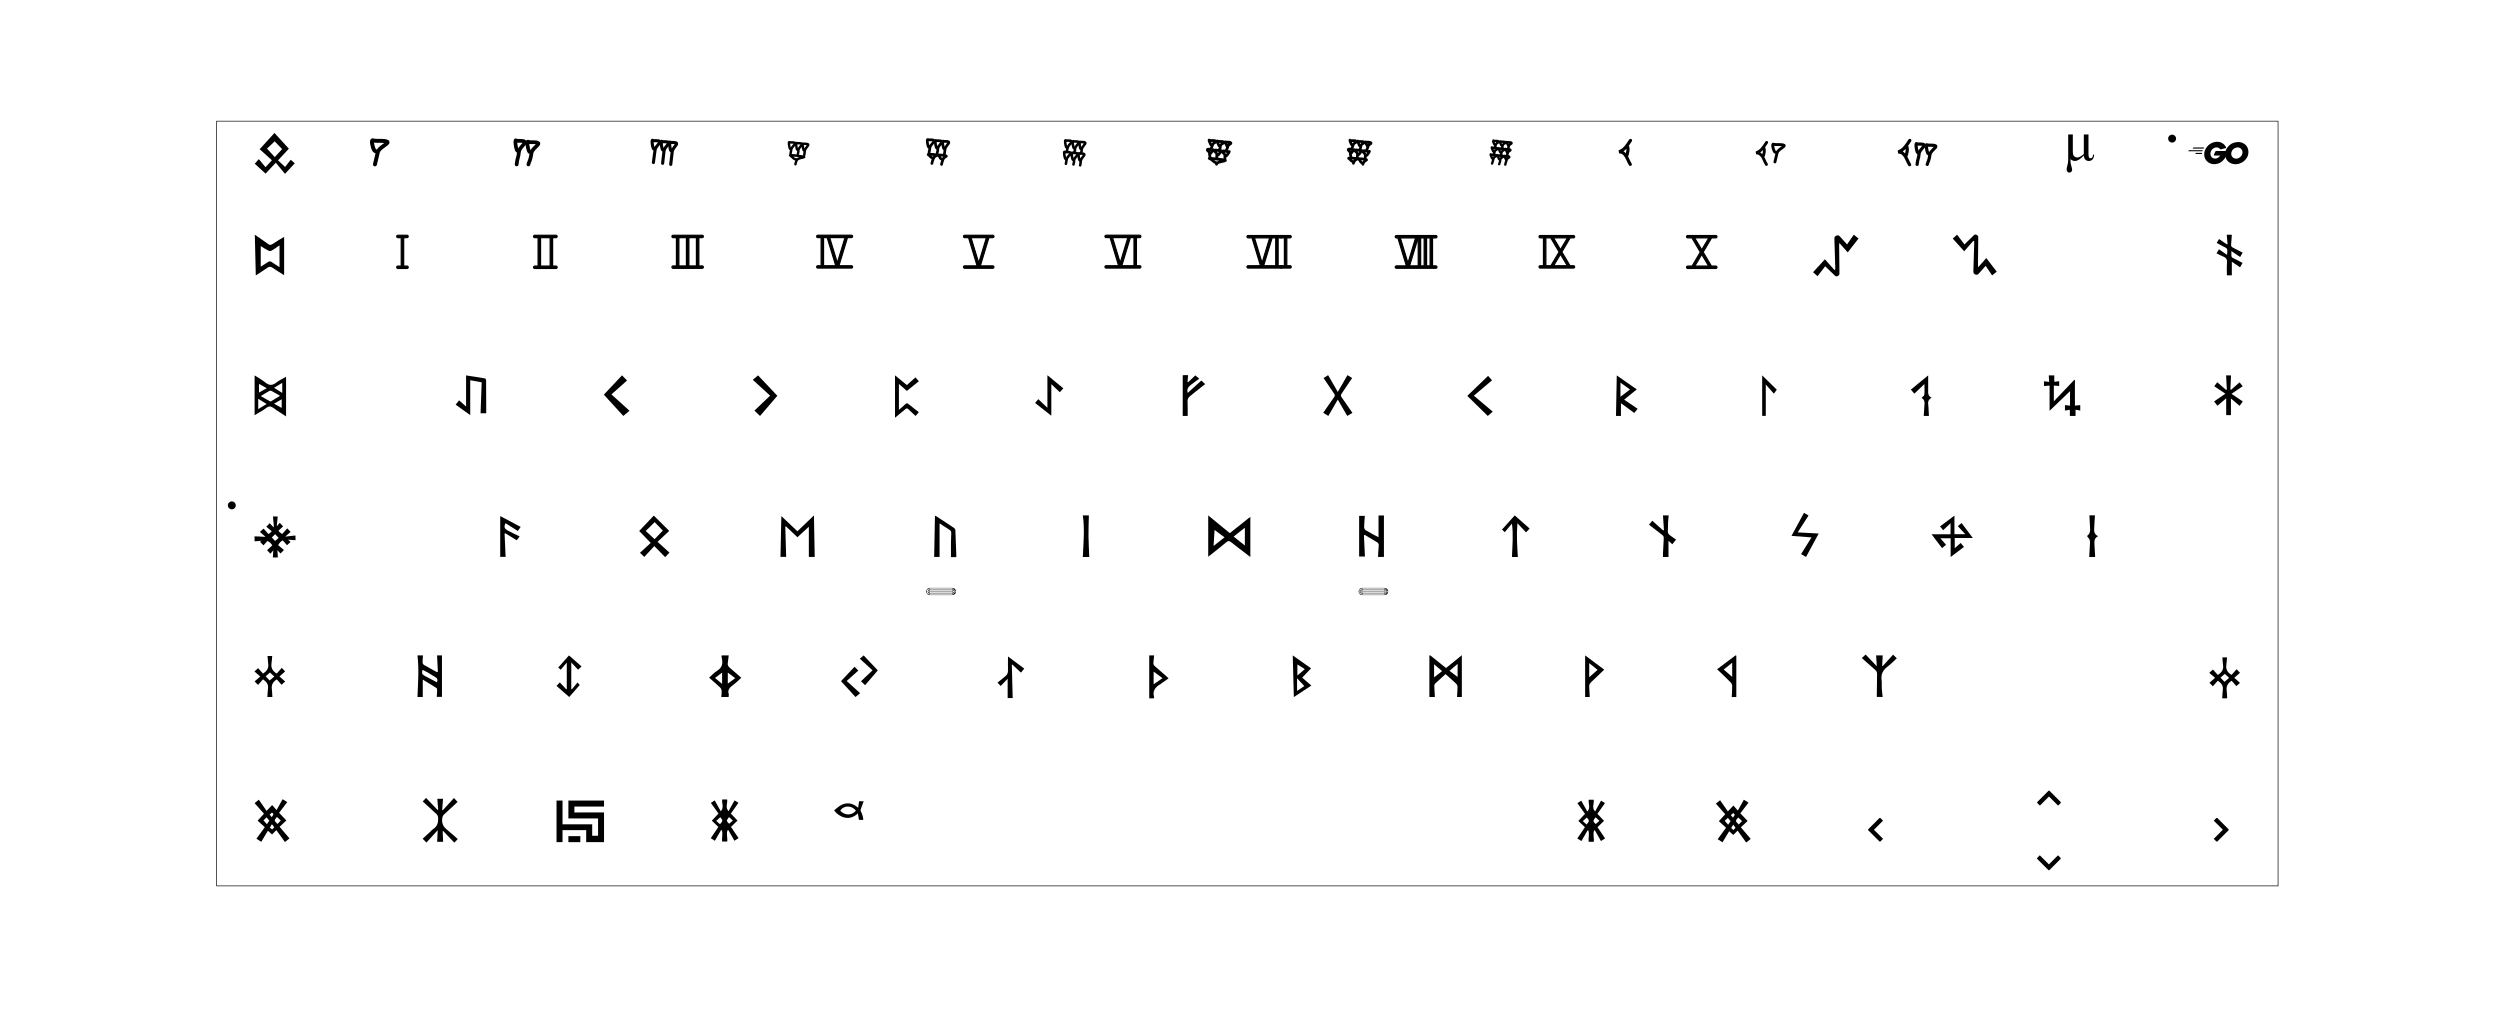 <?xml version="1.0" encoding="UTF-8" standalone="no"?>
<svg
   xmlns:dc="http://purl.org/dc/elements/1.1/"
   xmlns:cc="http://creativecommons.org/ns#"
   xmlns:rdf="http://www.w3.org/1999/02/22-rdf-syntax-ns#"
   xmlns:svg="http://www.w3.org/2000/svg"
   xmlns="http://www.w3.org/2000/svg"
   xmlns:sodipodi="http://sodipodi.sourceforge.net/DTD/sodipodi-0.dtd"
   xmlns:inkscape="http://www.inkscape.org/namespaces/inkscape"
   version="1.1"
   id="svg2"
   xml:space="preserve"
   width="1245.629"
   height="510.236"
   viewBox="0 0 1245.629 510.236"
   sodipodi:docname="IBP14 Gen6 TUXEDO HellSoft.svg"
   inkscape:version="1.0.1 (c497b03c, 2020-09-10)"><defs
     id="defs6"><clipPath
       clipPathUnits="userSpaceOnUse"
       id="clipPath18"><path
         d="M 0,382.677 H 934.222 V 0 H 0 Z"
         id="path16"
         inkscape:connector-curvature="0" /></clipPath><clipPath
       clipPathUnits="userSpaceOnUse"
       id="clipPath894"><path
         d="M 0,382.677 H 934.222 V 0 H 0 Z"
         id="path892"
         inkscape:connector-curvature="0" /></clipPath></defs><sodipodi:namedview
     pagecolor="#ffffff"
     bordercolor="#666666"
     borderopacity="1"
     objecttolerance="10"
     gridtolerance="10"
     guidetolerance="10"
     inkscape:pageopacity="0"
     inkscape:pageshadow="2"
     inkscape:window-width="3440"
     inkscape:window-height="1387"
     id="namedview4"
     showgrid="false"
     inkscape:zoom="1.7634324"
     inkscape:cx="519.4851"
     inkscape:cy="251.60637"
     inkscape:window-x="1792"
     inkscape:window-y="65"
     inkscape:window-maximized="1"
     inkscape:current-layer="layer3"
     inkscape:document-rotation="0"
     showguides="false"
     inkscape:guide-bbox="true"><sodipodi:guide
       position="1180.044,555.622"
       orientation="0,-1"
       id="guide3050" /><sodipodi:guide
       position="896.33,323.188"
       orientation="0,-1"
       id="guide3233" /><sodipodi:guide
       position="271.677,232.727"
       orientation="0,-1"
       id="guide3235" /><sodipodi:guide
       position="978.249,303.391"
       orientation="0,-1"
       id="guide3257" /><sodipodi:guide
       position="396.905,253.433"
       orientation="0,-1"
       id="guide3330" /><sodipodi:guide
       position="275.756,183.674"
       orientation="0,-1"
       id="guide3511" /><sodipodi:guide
       position="846.44,111.78"
       orientation="0,-1"
       id="guide3513" /><sodipodi:guide
       position="381.248,162.94"
       orientation="0,-1"
       id="guide3547" /><sodipodi:guide
       position="637.5,393.106"
       orientation="0,-1"
       id="guide3737" /><sodipodi:guide
       position="1213.766,494.535"
       orientation="0,-1"
       id="guide4300" /><sodipodi:guide
       position="953.674,373.022"
       orientation="0,-1"
       id="guide4320" /><sodipodi:guide
       position="128.966,420.926"
       orientation="1,0"
       id="guide4622" /><sodipodi:guide
       position="126.86,170.708"
       orientation="1,0"
       id="guide4787" /><sodipodi:guide
       position="130.17,90.797"
       orientation="0,-1"
       id="guide4861" /><sodipodi:guide
       position="1117.423,317.784"
       orientation="1,0"
       id="guide5007" /><inkscape:grid
       type="xygrid"
       id="grid5043" /><sodipodi:guide
       position="1176.966,440.273"
       orientation="0,-1"
       id="guide5045" /><sodipodi:guide
       position="142.003,423.613"
       orientation="0,-1"
       id="guide5881" /><sodipodi:guide
       position="1106.689,428.335"
       orientation="0,-1"
       id="guide8507" /><sodipodi:guide
       position="1174.485,478.48"
       orientation="0,-1"
       id="guide8509" /><sodipodi:guide
       position="1050.785,442.936"
       orientation="0,-1"
       id="guide1424" /></sodipodi:namedview><g
     id="g10"
     inkscape:groupmode="layer"
     inkscape:label="SCHENKER_ID4H1_KB-Layout_UI"
     transform="matrix(1.333,0,0,-1.333,0,510.236)"
     style="display:inline"><g
       id="g676"
       transform="translate(765.872,85.05)"><path
         d="m 0,0 3.399,-3.399 0.963,0.963 c 0.11,0.11 0.11,0.289 0,0.399 L 0.2,2.125 c -0.111,0.11 -0.289,0.11 -0.399,0 l -4.163,-4.162 c -0.11,-0.11 -0.11,-0.289 0,-0.399 l 0.963,-0.963 z"
         style="fill:#000000;fill-opacity:1;fill-rule:nonzero;stroke:none"
         id="path678"
         inkscape:connector-curvature="0" /></g><g
       id="g684"
       transform="translate(765.841,59.679)"><path
         d="M 0,0 -3.399,3.399 -4.362,2.436 c -0.11,-0.11 -0.11,-0.289 0,-0.399 l 4.163,-4.162 c 0.11,-0.11 0.288,-0.11 0.398,0 l 4.163,4.162 c 0.11,0.11 0.11,0.289 0,0.399 L 3.399,3.399 Z"
         style="fill:#000000;fill-opacity:1;fill-rule:nonzero;stroke:none"
         id="path686"
         inkscape:connector-curvature="0" /></g><g
       id="g692"
       transform="translate(700.448,72.629)"><path
         d="M 0,0 3.399,3.399 2.436,4.362 c -0.11,0.11 -0.289,0.11 -0.399,0 L -2.125,0.199 c -0.11,-0.11 -0.11,-0.288 0,-0.398 l 4.162,-4.163 c 0.11,-0.11 0.289,-0.11 0.399,0 l 0.963,0.963 z"
         style="fill:#000000;fill-opacity:1;fill-rule:nonzero;stroke:none"
         id="path694"
         inkscape:connector-curvature="0" /></g><g
       id="g700"
       transform="translate(830.857,72.629)"><path
         d="m 0,0 -3.399,-3.399 0.963,-0.963 c 0.11,-0.11 0.289,-0.11 0.399,0 l 4.162,4.163 c 0.11,0.11 0.11,0.288 0,0.398 l -4.162,4.163 c -0.11,0.11 -0.289,0.11 -0.399,0 L -3.399,3.399 Z"
         style="fill:#000000;fill-opacity:1;fill-rule:nonzero;stroke:none"
         id="path702"
         inkscape:connector-curvature="0" /></g><g
       id="g808"
       transform="translate(509.147,160.407)"><path
         d="M 0,0 V 1.098 Z"
         style="fill:#000000;fill-opacity:1;fill-rule:nonzero;stroke:none"
         id="path810"
         inkscape:connector-curvature="0" /></g><g
       id="g812"
       transform="translate(509.147,160.407)"><path
         d="M 0,0 V 1.098"
         style="fill:none;stroke:#212226;stroke-width:0.139;stroke-linecap:butt;stroke-linejoin:miter;stroke-miterlimit:2;stroke-dasharray:none;stroke-opacity:1"
         id="path814"
         inkscape:connector-curvature="0" /></g><g
       id="g816"
       transform="translate(509.147,161.861)"><path
         d="M 0,0 V 1.098 Z"
         style="fill:#000000;fill-opacity:1;fill-rule:nonzero;stroke:none"
         id="path818"
         inkscape:connector-curvature="0" /></g><g
       id="g820"
       transform="translate(509.147,161.861)"><path
         d="M 0,0 V 1.098"
         style="fill:none;stroke:#212226;stroke-width:0.139;stroke-linecap:butt;stroke-linejoin:miter;stroke-miterlimit:2;stroke-dasharray:none;stroke-opacity:1"
         id="path822"
         inkscape:connector-curvature="0" /></g><g
       id="g824"
       transform="translate(517.593,160.407)"><path
         d="M 0,0 V 1.098 Z"
         style="fill:#000000;fill-opacity:1;fill-rule:nonzero;stroke:none"
         id="path826"
         inkscape:connector-curvature="0" /></g><g
       id="g828"
       transform="translate(517.592,160.407)"><path
         d="M 0,0 V 1.098"
         style="fill:none;stroke:#212226;stroke-width:0.139;stroke-linecap:butt;stroke-linejoin:miter;stroke-miterlimit:2;stroke-dasharray:none;stroke-opacity:1"
         id="path830"
         inkscape:connector-curvature="0" /></g><g
       id="g832"
       transform="translate(517.593,161.861)"><path
         d="M 0,0 V 1.098 Z"
         style="fill:#000000;fill-opacity:1;fill-rule:nonzero;stroke:none"
         id="path834"
         inkscape:connector-curvature="0" /></g><g
       id="g836"
       transform="translate(517.592,161.861)"><path
         d="M 0,0 V 1.098"
         style="fill:none;stroke:#212226;stroke-width:0.139;stroke-linecap:butt;stroke-linejoin:miter;stroke-miterlimit:2;stroke-dasharray:none;stroke-opacity:1"
         id="path838"
         inkscape:connector-curvature="0" /></g><g
       id="g840"
       transform="translate(509.147,160.407)"><path
         d="M 0,0 H 8.446 Z"
         style="fill:#000000;fill-opacity:1;fill-rule:nonzero;stroke:none"
         id="path842"
         inkscape:connector-curvature="0" /></g><g
       id="g844"
       transform="translate(509.147,160.407)"><path
         d="M 0,0 H 8.445"
         style="fill:none;stroke:#212226;stroke-width:0.139;stroke-linecap:butt;stroke-linejoin:miter;stroke-miterlimit:2;stroke-dasharray:none;stroke-opacity:1"
         id="path846"
         inkscape:connector-curvature="0" /></g><g
       id="g848"
       transform="translate(509.147,160.956)"><path
         d="M 0,0 H 8.446 Z"
         style="fill:#000000;fill-opacity:1;fill-rule:nonzero;stroke:none"
         id="path850"
         inkscape:connector-curvature="0" /></g><g
       id="g852"
       transform="translate(509.147,160.956)"><path
         d="M 0,0 H 8.445"
         style="fill:none;stroke:#212226;stroke-width:0.139;stroke-linecap:butt;stroke-linejoin:miter;stroke-miterlimit:2;stroke-dasharray:none;stroke-opacity:1"
         id="path854"
         inkscape:connector-curvature="0" /></g><g
       id="g856"
       transform="translate(509.147,161.505)"><path
         d="M 0,0 H 8.446 Z"
         style="fill:#000000;fill-opacity:1;fill-rule:nonzero;stroke:none"
         id="path858"
         inkscape:connector-curvature="0" /></g><g
       id="g860"
       transform="translate(509.147,161.505)"><path
         d="M 0,0 H 8.445"
         style="fill:none;stroke:#212226;stroke-width:0.139;stroke-linecap:butt;stroke-linejoin:miter;stroke-miterlimit:2;stroke-dasharray:none;stroke-opacity:1"
         id="path862"
         inkscape:connector-curvature="0" /></g><g
       id="g864"
       transform="translate(509.147,161.861)"><path
         d="M 0,0 H 8.446 Z"
         style="fill:#000000;fill-opacity:1;fill-rule:nonzero;stroke:none"
         id="path866"
         inkscape:connector-curvature="0" /></g><g
       id="g868"
       transform="translate(517.592,161.861)"><path
         d="M 0,0 H -8.445"
         style="fill:none;stroke:#212226;stroke-width:0.139;stroke-linecap:butt;stroke-linejoin:miter;stroke-miterlimit:2;stroke-dasharray:none;stroke-opacity:1"
         id="path870"
         inkscape:connector-curvature="0" /></g><g
       id="g872"
       transform="translate(509.147,162.41)"><path
         d="M 0,0 H 8.446 Z"
         style="fill:#000000;fill-opacity:1;fill-rule:nonzero;stroke:none"
         id="path874"
         inkscape:connector-curvature="0" /></g><g
       id="g876"
       transform="translate(517.592,162.41)"><path
         d="M 0,0 H -8.445"
         style="fill:none;stroke:#212226;stroke-width:0.139;stroke-linecap:butt;stroke-linejoin:miter;stroke-miterlimit:2;stroke-dasharray:none;stroke-opacity:1"
         id="path878"
         inkscape:connector-curvature="0" /></g><g
       id="g880"
       transform="translate(509.147,162.958)"><path
         d="M 0,0 H 8.446 Z"
         style="fill:#000000;fill-opacity:1;fill-rule:nonzero;stroke:none"
         id="path882"
         inkscape:connector-curvature="0" /></g><g
       id="g884"
       transform="translate(517.592,162.959)"><path
         d="M 0,0 H -8.445"
         style="fill:none;stroke:#212226;stroke-width:0.139;stroke-linecap:butt;stroke-linejoin:miter;stroke-miterlimit:2;stroke-dasharray:none;stroke-opacity:1"
         id="path886"
         inkscape:connector-curvature="0" /></g><g
       id="g888"><g
         id="g890"
         clip-path="url(#clipPath894)"><g
           id="g896"
           transform="translate(518.818,161.683)"><path
             d="m 0,0 c 0,-0.704 -0.549,-1.276 -1.226,-1.276 m 0,2.552 C -0.549,1.276 0,0.704 0,0"
             style="fill:#000000;fill-opacity:1;fill-rule:nonzero;stroke:#212226;stroke-width:0.139;stroke-linecap:butt;stroke-linejoin:miter;stroke-miterlimit:2;stroke-dasharray:none;stroke-opacity:1"
             id="path898"
             inkscape:connector-curvature="0" /></g><g
           id="g900"
           transform="translate(509.147,162.959)"><path
             d="m 0,0 c -0.438,0 -0.843,-0.243 -1.062,-0.638 m 0,0 c -0.219,-0.395 -0.219,-0.881 0,-1.275 m 0,0 C -0.843,-2.308 -0.438,-2.551 0,-2.551"
             style="fill:#000000;fill-opacity:1;fill-rule:nonzero;stroke:#212226;stroke-width:0.139;stroke-linecap:butt;stroke-linejoin:miter;stroke-miterlimit:2;stroke-dasharray:none;stroke-opacity:1"
             id="path902"
             inkscape:connector-curvature="0" /></g><g
           id="g904"
           transform="translate(518.291,161.683)"><path
             d="m 0,0 c 0,-0.401 -0.313,-0.727 -0.698,-0.727 m 0,1.454 C -0.313,0.727 0,0.401 0,0"
             style="fill:#000000;fill-opacity:1;fill-rule:nonzero;stroke:#212226;stroke-width:0.139;stroke-linecap:butt;stroke-linejoin:miter;stroke-miterlimit:2;stroke-dasharray:none;stroke-opacity:1"
             id="path906"
             inkscape:connector-curvature="0" /></g><g
           id="g908"
           transform="translate(509.147,162.41)"><path
             d="m 0,0 c -0.386,0 -0.698,-0.325 -0.698,-0.727 m 0,0 c 0,-0.401 0.312,-0.726 0.698,-0.726"
             style="fill:#000000;fill-opacity:1;fill-rule:nonzero;stroke:#212226;stroke-width:0.139;stroke-linecap:butt;stroke-linejoin:miter;stroke-miterlimit:2;stroke-dasharray:none;stroke-opacity:1"
             id="path910"
             inkscape:connector-curvature="0" /></g><g
           id="g912"
           transform="translate(517.763,161.683)"><path
             d="m 0,0 c 0,-0.098 -0.076,-0.178 -0.171,-0.178 m 0,0.356 C -0.076,0.178 0,0.098 0,0"
             style="fill:#000000;fill-opacity:1;fill-rule:nonzero;stroke:#212226;stroke-width:0.139;stroke-linecap:butt;stroke-linejoin:miter;stroke-miterlimit:2;stroke-dasharray:none;stroke-opacity:1"
             id="path914"
             inkscape:connector-curvature="0" /></g><g
           id="g916"
           transform="translate(509.147,161.861)"><path
             d="m 0,0 c -0.094,0 -0.171,-0.08 -0.171,-0.178 m 0,0 c 0,-0.098 0.077,-0.177 0.171,-0.177"
             style="fill:#000000;fill-opacity:1;fill-rule:nonzero;stroke:#212226;stroke-width:0.139;stroke-linecap:butt;stroke-linejoin:miter;stroke-miterlimit:2;stroke-dasharray:none;stroke-opacity:1"
             id="path918"
             inkscape:connector-curvature="0" /></g><g
           id="g920"
           transform="translate(347.543,160.407)"><path
             d="M 0,0 V 1.098"
             style="fill:#000000;fill-opacity:1;fill-rule:nonzero;stroke:#212226;stroke-width:0.139;stroke-linecap:butt;stroke-linejoin:miter;stroke-miterlimit:2;stroke-dasharray:none;stroke-opacity:1"
             id="path922"
             inkscape:connector-curvature="0" /></g><g
           id="g924"
           transform="translate(347.543,161.861)"><path
             d="M 0,0 V 1.098"
             style="fill:#000000;fill-opacity:1;fill-rule:nonzero;stroke:#212226;stroke-width:0.139;stroke-linecap:butt;stroke-linejoin:miter;stroke-miterlimit:2;stroke-dasharray:none;stroke-opacity:1"
             id="path926"
             inkscape:connector-curvature="0" /></g><g
           id="g928"
           transform="translate(356.028,160.407)"><path
             d="M 0,0 V 1.098"
             style="fill:#000000;fill-opacity:1;fill-rule:nonzero;stroke:#212226;stroke-width:0.139;stroke-linecap:butt;stroke-linejoin:miter;stroke-miterlimit:2;stroke-dasharray:none;stroke-opacity:1"
             id="path930"
             inkscape:connector-curvature="0" /></g><g
           id="g932"
           transform="translate(356.028,161.861)"><path
             d="M 0,0 V 1.098"
             style="fill:#000000;fill-opacity:1;fill-rule:nonzero;stroke:#212226;stroke-width:0.139;stroke-linecap:butt;stroke-linejoin:miter;stroke-miterlimit:2;stroke-dasharray:none;stroke-opacity:1"
             id="path934"
             inkscape:connector-curvature="0" /></g><g
           id="g936"
           transform="translate(347.543,160.407)"><path
             d="M 0,0 H 8.486"
             style="fill:#000000;fill-opacity:1;fill-rule:nonzero;stroke:#212226;stroke-width:0.139;stroke-linecap:butt;stroke-linejoin:miter;stroke-miterlimit:2;stroke-dasharray:none;stroke-opacity:1"
             id="path938"
             inkscape:connector-curvature="0" /></g><g
           id="g940"
           transform="translate(347.543,160.956)"><path
             d="M 0,0 H 8.486"
             style="fill:#000000;fill-opacity:1;fill-rule:nonzero;stroke:#212226;stroke-width:0.139;stroke-linecap:butt;stroke-linejoin:miter;stroke-miterlimit:2;stroke-dasharray:none;stroke-opacity:1"
             id="path942"
             inkscape:connector-curvature="0" /></g><g
           id="g944"
           transform="translate(347.543,161.505)"><path
             d="M 0,0 H 8.486"
             style="fill:#000000;fill-opacity:1;fill-rule:nonzero;stroke:#212226;stroke-width:0.139;stroke-linecap:butt;stroke-linejoin:miter;stroke-miterlimit:2;stroke-dasharray:none;stroke-opacity:1"
             id="path946"
             inkscape:connector-curvature="0" /></g><g
           id="g948"
           transform="translate(356.028,161.861)"><path
             d="M 0,0 H -8.486"
             style="fill:#000000;fill-opacity:1;fill-rule:nonzero;stroke:#212226;stroke-width:0.139;stroke-linecap:butt;stroke-linejoin:miter;stroke-miterlimit:2;stroke-dasharray:none;stroke-opacity:1"
             id="path950"
             inkscape:connector-curvature="0" /></g><g
           id="g952"
           transform="translate(356.028,162.41)"><path
             d="M 0,0 H -8.486"
             style="fill:#000000;fill-opacity:1;fill-rule:nonzero;stroke:#212226;stroke-width:0.139;stroke-linecap:butt;stroke-linejoin:miter;stroke-miterlimit:2;stroke-dasharray:none;stroke-opacity:1"
             id="path954"
             inkscape:connector-curvature="0" /></g><g
           id="g956"
           transform="translate(356.028,162.959)"><path
             d="M 0,0 H -8.486"
             style="fill:#000000;fill-opacity:1;fill-rule:nonzero;stroke:#212226;stroke-width:0.139;stroke-linecap:butt;stroke-linejoin:miter;stroke-miterlimit:2;stroke-dasharray:none;stroke-opacity:1"
             id="path958"
             inkscape:connector-curvature="0" /></g><g
           id="g960"
           transform="translate(357.26,161.683)"><path
             d="m 0,0 c 0,-0.704 -0.551,-1.276 -1.232,-1.276 m 0,2.552 C -0.551,1.276 0,0.704 0,0"
             style="fill:#000000;fill-opacity:1;fill-rule:nonzero;stroke:#212226;stroke-width:0.139;stroke-linecap:butt;stroke-linejoin:miter;stroke-miterlimit:2;stroke-dasharray:none;stroke-opacity:1"
             id="path962"
             inkscape:connector-curvature="0" /></g><g
           id="g964"
           transform="translate(347.543,162.959)"><path
             d="m 0,0 c -0.44,0 -0.847,-0.243 -1.067,-0.638 m 0,0 c -0.22,-0.395 -0.22,-0.881 0,-1.275 m 0,0 C -0.847,-2.308 -0.44,-2.551 0,-2.551"
             style="fill:#000000;fill-opacity:1;fill-rule:nonzero;stroke:#212226;stroke-width:0.139;stroke-linecap:butt;stroke-linejoin:miter;stroke-miterlimit:2;stroke-dasharray:none;stroke-opacity:1"
             id="path966"
             inkscape:connector-curvature="0" /></g><g
           id="g968"
           transform="translate(356.73,161.683)"><path
             d="m 0,0 c 0,-0.401 -0.314,-0.727 -0.702,-0.727 m 0,1.454 C -0.314,0.727 0,0.401 0,0"
             style="fill:#000000;fill-opacity:1;fill-rule:nonzero;stroke:#212226;stroke-width:0.139;stroke-linecap:butt;stroke-linejoin:miter;stroke-miterlimit:2;stroke-dasharray:none;stroke-opacity:1"
             id="path970"
             inkscape:connector-curvature="0" /></g><g
           id="g972"
           transform="translate(347.543,162.41)"><path
             d="m 0,0 c -0.388,0 -0.702,-0.325 -0.702,-0.727 m 0,0 c 0,-0.401 0.314,-0.726 0.702,-0.726"
             style="fill:#000000;fill-opacity:1;fill-rule:nonzero;stroke:#212226;stroke-width:0.139;stroke-linecap:butt;stroke-linejoin:miter;stroke-miterlimit:2;stroke-dasharray:none;stroke-opacity:1"
             id="path974"
             inkscape:connector-curvature="0" /></g><g
           id="g976"
           transform="translate(356.2,161.683)"><path
             d="m 0,0 c 0,-0.098 -0.077,-0.178 -0.172,-0.178 m 0,0.356 C -0.077,0.178 0,0.098 0,0"
             style="fill:#000000;fill-opacity:1;fill-rule:nonzero;stroke:#212226;stroke-width:0.139;stroke-linecap:butt;stroke-linejoin:miter;stroke-miterlimit:2;stroke-dasharray:none;stroke-opacity:1"
             id="path978"
             inkscape:connector-curvature="0" /></g><g
           id="g980"
           transform="translate(347.543,161.861)"><path
             d="m 0,0 c -0.095,0 -0.172,-0.08 -0.172,-0.178 m 0,0 c 0,-0.098 0.077,-0.177 0.172,-0.177"
             style="fill:#000000;fill-opacity:1;fill-rule:nonzero;stroke:#212226;stroke-width:0.139;stroke-linecap:butt;stroke-linejoin:miter;stroke-miterlimit:2;stroke-dasharray:none;stroke-opacity:1"
             id="path982"
             inkscape:connector-curvature="0" /></g></g></g><path
       d="M 80.978,51.643 H 851.497 V 337.485 H 80.978 Z"
       style="fill:none;stroke:#000000;stroke-width:0.25;stroke-linecap:butt;stroke-linejoin:miter;stroke-miterlimit:10;stroke-dasharray:none;stroke-opacity:1"
       id="path984"
       inkscape:connector-curvature="0" /><path
       d="m 1084.507,68.955 c 0,1.092 -0.884,1.976 -1.976,1.976 -1.092,0 -1.977,-0.884 -1.977,-1.976 0,-1.092 0.885,-1.976 1.977,-1.976 1.092,0 1.976,0.884 1.976,1.976"
       style="display:inline;mix-blend-mode:normal;fill:#000000;fill-opacity:1;fill-rule:nonzero;stroke:none;stroke-width:1.333"
       id="path586"
       transform="matrix(0.75,0,0,-0.75,0,382.677)" /><path
       d="m 88.13,193.876 c 0,-0.819 -0.663,-1.482 -1.482,-1.482 -0.819,0 -1.483,0.663 -1.483,1.482 0,0.819 0.664,1.482 1.483,1.482 0.819,0 1.482,-0.663 1.482,-1.482"
       style="display:inline;mix-blend-mode:normal;fill:#000000;fill-opacity:1;fill-rule:nonzero;stroke:none;stroke-width:1"
       id="path586-5" /></g><g
     inkscape:groupmode="layer"
     id="layer2"
     inkscape:label="LETTERS-DVORAK"
     style="display:inline"><g
       id="g3201"
       transform="matrix(0.441,0,0,0.441,445.945,187.014)">
	<g
   id="Layer_1-2">
		<path
   d="M 13.4,17.6 C 10.3,15 7.5,12.5 4.4,9.7 V 39 c 2.5,-2.2 5,-4.2 7.3,-6.5 1.4,-1.3 2.3,-1.2 3.6,0 3.7,3.1 7.6,6 11.6,9.1 l -3.7,4.3 C 20.4,43.3 17.7,40.8 15.1,38.3 13.9,37.1 13,37 11.7,38.2 8.1,41.3 4.3,44.3 0,47.9 V 0 l 13.4,11 9.7,-8.7 c 1.3,1.5 2.4,2.8 3.8,4.4 z"
   id="path3198" />
	</g>
</g><g
       id="g3221"
       transform="matrix(0.406,0,0,0.406,515.741,186.943)">
	<g
   id="Layer_1-2-7">
		<path
   d="M 19.9,49.7 0,34.1 3.9,29.4 15.1,40 V 0 L 34.6,16.1 30.3,20.9 19.9,11 Z"
   id="path3218" />
	</g>
</g><g
       id="g3242"
       transform="matrix(0.525,0,0,0.44,589.29,186.909)"
       style="display:inline">
	<g
   id="Layer_1-2-8">
		<path
   d="m 4.8,20.1 12.9,-14 3.6,4.1 c -0.3,0.3 -1.1,0.9 -1.8,1.6 -4.2,4 -8.4,8 -12.6,12 -1.7,1.6 -2.5,3.9 -2.3,6.3 0.2,5.3 0.1,10.6 0.1,16.1 H 0 V 0.2 C 0.4,0.1 0.8,0 1.1,0 2.4,0 3.6,0 5.1,0 L 4.6,7.7 5.2,8 11.9,0.3 15.7,4 c -2.4,2.1 -5,4.3 -7.5,6.6 -2.5,2.3 -4.7,5 -3.4,9.5 z"
   id="path3239" />
	</g>
</g><g
       id="g3264"
       transform="matrix(0.486,0,0,0.478,659.315,186.921)">
	<g
   id="Layer_1-2-9">
		<path
   d="M 0.3,3 5,0 14.9,17.5 C 18.4,11.3 21.5,5.9 24.8,0 l 4.8,3 c -3.7,5.6 -7.2,11 -10.8,16.3 -0.9,1.1 -0.9,2.7 0,3.7 3.7,5.3 7.3,10.7 11.1,16.3 l -5.3,3.2 C 21.4,36.9 18.3,31.4 14.9,25.5 L 5.2,42.5 0,39.2 C 3.8,33.6 7.4,28.2 11.1,23 12,22 12.1,20.4 11.2,19.4 7.5,14 4,8.6 0.3,3 Z"
   id="path3261" />
	</g>
</g><g
       id="g3284"
       transform="matrix(0.503,0,0,0.459,731.079,187.284)">
	<g
   id="Layer_1-2-5">
		<path
   d="M 6.5,21.5 25.2,38.8 20.3,43.5 0,21.7 20.6,0 24.5,4.8 C 18.9,9.9 12.9,15.5 6.5,21.5 Z"
   id="path3281" />
	</g>
</g><g
       id="g3301"
       transform="matrix(0.484,0,0,0.448,805.17,187.067)">
	<g
   id="Layer_1-2-89">
		<path
   d="M 22.3,37.1 18.8,41.7 5.1,30.9 V 45 H 0 C 0.3,30.1 0.6,15.3 0.8,0 L 21.4,15.5 8.4,26.9 Z M 4.6,23.7 14.4,15.6 4.6,8 Z"
   id="path3298" />
	</g>
</g><g
       id="g3318"
       transform="matrix(0.345,0,0,0.413,878.008,187.027)">
	<g
   id="Layer_1-2-1">
		<path
   d="M 16.9,22.1 5.2,11 V 48.9 H 0 V 0 l 21.1,17.3 z"
   id="path3315" />
	</g>
</g><g
       id="g3337"
       transform="matrix(0.507,0,0,0.439,249.235,257.131)"
       style="display:inline">
	<g
   id="Layer_1-2-99">
		<path
   d="m 19.1,23.1 c -0.9,1.5 -1.9,2.9 -2.9,4.4 L 5,19.5 4.3,19.9 c 0.3,8.7 0.6,17.5 1,26.4 H 0 V 0 L 20.1,12.3 17.3,16.9 5.2,8.1 c -1.7,4.2 -1.2,6.2 2.3,8.4 3.7,2.3 7.5,4.3 11.6,6.6 z"
   id="path3334" />
	</g>
</g><g
       id="g3357"
       transform="matrix(0.479,0,0,0.479,318.479,256.899)">
	<g
   id="Layer_1-2-6">
		<path
   d="M 15.2,0 31.2,15.9 19.1,27.3 31.5,38.5 27,43.2 C 23.1,39.3 19.5,35.6 15.7,31.7 L 5.3,43 0.8,38.7 12,28.4 0,16 Z M 16,24.5 24.6,15.6 16.1,6.8 6.8,16 Z"
   id="path3354" />
	</g>
</g><g
       id="g3374"
       transform="matrix(0.479,0,0,0.479,388.878,256.803)"
       style="display:inline">
	<g
   id="Layer_1-2-53">
		<path
   d="M 35.6,43.2 H 29.5 V 11.8 L 17.6,22.7 5.7,11.4 5,11.6 C 5.3,22 5.6,32.4 5.9,43.1 H 0 C 0.3,29.1 0.6,15.2 0.9,0.7 6.6,6.1 12,11.2 17.6,16.5 L 34.8,0 c 0.2,14.7 0.5,28.9 0.8,43.2 z"
   id="path3371" />
	</g>
</g><g
       id="g3394"
       transform="matrix(0.489,0,0,0.489,465.452,256.901)"
       style="display:inline">
	<g
   id="Layer_1-2-0">
		<path
   d="m 22.4,42.3 c -1.6,0 -3,0 -4.5,0 -0.3,0 -0.6,0 -0.8,-0.1 0,-5 0,-9.9 0,-14.7 0,-3.1 0.1,-6.3 0.3,-9.5 0.2,-1.5 -0.6,-3 -2,-3.7 C 12.1,12.3 9,10.2 5.5,7.9 V 42.1 H 0 C 0.3,28.2 0.5,14.3 0.8,0 c 1,0.6 1.8,1 2.5,1.4 5.6,3.6 11.2,7.3 16.7,11 0.8,0.5 1.4,1.3 1.6,2.3 0.4,8.9 0.7,17.8 1,26.6 0,0.3 -0.1,0.7 -0.2,1 z"
   id="path3391" />
	</g>
</g><g
       id="g3414"
       transform="matrix(0.471,0,0,0.471,539.523,256.803)">
	<g
   id="Layer_1-2-91">
		<path
   d="M 0,0 H 6.4 C 6.2,7.4 5.9,14.7 6,22 6.1,29.3 6.5,36.5 6.8,44 H 0 C 0.6,29.3 2.1,14.7 0,0 Z"
   id="path3411" />
	</g>
</g><g
       id="g3431"
       transform="matrix(0.621,0,0,0.631,601.934,256.803)">
	<g
   id="Layer_1-2-04">
		<path
   d="M 33.9,1.1 V 32.8 C 32.6,31.9 31.6,31.2 30.7,30.4 26.6,27.3 22.4,24.3 18.4,21.1 17,20 16.1,20 14.7,21.1 c -4,3.3 -8.1,6.5 -12.2,9.7 -0.6,0.5 -1.3,1 -2.4,1.8 V 0 l 17.3,14 z m -4.4,8.6 -9,7 9,7.1 z m -16.3,7.6 -8,-5.8 C 4.9,15.9 4.7,19.7 4.4,24.1 Z"
   id="path3428" />
	</g>
</g><g
       id="g3448"
       transform="matrix(0.498,0,0,0.498,677.192,256.837)">
	<g
   id="Layer_1-2-72">
		<path
   d="m 4.8,20 c 0.3,7 0.6,13.9 1,21.1 H 0 V 0.4 H 5.7 C 5.4,4.2 5.1,7.9 5,11.6 c 0,1.2 0.5,2.4 1.5,3.1 4.1,2.5 8.4,4.7 12.9,7.1 V 0 h 5.4 v 41.5 h -5.9 c 0.2,-3.7 0.3,-7.4 0.7,-11 C 19.9,29 19.2,27.4 17.8,26.7 13.7,24.3 9.7,21.9 5.6,19.4 Z"
   id="path3445" />
	</g>
</g><g
       id="g3465"
       transform="matrix(0.42,0,0,0.42,747.996,256.803)">
	<g
   id="Layer_1-2-07">
		<path
   d="m 19.7,49.3 h -7 c 0.5,-13.1 1.8,-26.2 0,-39.6 L 4.2,19.9 C 2.8,18.5 1.4,17.2 0,15.9 L 1,16.7 16,0 33.7,15.6 29.4,20.1 19.2,9.3 C 18,23 18.9,36 19.7,49.3 Z"
   id="path3462" />
	</g>
</g><g
       id="g3482"
       transform="matrix(0.473,0,0,0.473,821.632,256.803)">
	<g
   id="Layer_1-2-85">
		<path
   d="M 0,9.8 3.4,5.6 14.8,15.8 15.7,15.4 C 15.4,10.3 15,5.2 14.7,0 h 6 c -0.2,2.3 -0.5,4.4 -0.6,6.6 -0.2,3.7 -0.3,7.3 -0.3,11 0.1,1 0.6,2 1.4,2.7 2.3,1.8 4.7,3.4 7.3,5.2 -1.4,1.7 -2.6,3.2 -4,4.9 l -4,-3.7 v 17.1 h -5.8 c 0,-1.2 0,-2.5 0,-3.7 0.2,-5.3 0.5,-10.6 0.8,-15.9 C 15.7,22.7 15,21.3 13.8,20.5 9.2,17 4.8,13.5 0,9.8 Z"
   id="path3479" />
	</g>
</g><g
       id="g3499"
       transform="matrix(0.447,0,0,0.447,892.62,255.513)">
	<g
   id="Layer_1-2-2">
		<path
   d="M 13.9,0 19,3 6.9,21.8 30.3,23.1 16.2,49.2 10.7,46 22.3,27.4 0,25.7 Z"
   id="path3496" />
	</g>
</g><g
       id="g3554"
       transform="matrix(0.479,0,0,0.479,419.03,332.207)">
	<g
   id="Layer_1-2-87">
		<path
   d="m 5.9,14.8 14,12.7 -4.8,4 L 0,15 14.1,0 18,4 Z"
   id="path3551" />
	</g>
</g><g
       id="g3571"
       transform="matrix(0.455,0,0,0.455,428.404,326.562)">
	<g
   id="Layer_1-2-3">
		<path
   d="M 5.8,32.6 1.3,28.3 c 4.1,-4 8.2,-7.8 12.6,-12 L 0,3.6 4.2,0 19.7,16.4 Z"
   id="path3568" />
	</g>
</g><g
       id="g3588"
       transform="matrix(0.433,0,0,0.433,496.999,327.085)">
	<g
   id="Layer_1-2-90">
		<path
   d="M 17.5,47.9 H 11.7 V 25.6 L 3.7,34 0,30.1 c 3,-2.5 5.9,-4.8 8.8,-7.1 2.3,-1.6 3.5,-4.3 3.3,-7.1 -0.2,-5.1 0,-10.2 0,-15.9 L 30.8,14 27,18.6 17.2,9.4 16.5,9.6 c 0.3,12.7 0.6,25.4 1,38.3 z"
   id="path3585" />
	</g>
</g><g
       id="g3605"
       transform="matrix(0.466,0,0,0.466,572.612,326.562)">
	<g
   id="Layer_1-2-10">
		<path
   d="M 20.7,24.5 14.3,29 c -0.8,0.6 -1.6,1.3 -2.5,1.8 -5.2,3.1 -8.6,7.1 -6.6,13.7 0,0.5 0,0.9 -0.1,1.4 H 0 V 0 H 5.2 C 5,2.5 4.8,5 4.5,7.4 4.2,9 4.8,10.7 6.1,11.6 c 4,3.4 8,7 12,10.5 z m -16,-7.2 v 13.6 l 9.5,-6.6 z"
   id="path3602" />
	</g>
</g><g
       id="g3622"
       transform="matrix(0.421,0,0,0.421,644.11,326.562)">
	<g
   id="Layer_1-2-16">
		<path
   d="M 1.3,49.3 C 0.9,32.7 0.4,16.5 0,0 L 21.7,15.3 11.2,26.3 22,35.7 Z M 13.7,36.3 5.1,27 V 42 Z M 5.5,10.7 v 13.1 l 8.8,-7.6 z"
   id="path3619" />
	</g>
</g><g
       id="g3639"
       transform="matrix(0.48,0,0,0.48,712.19,326.462)">
	<g
   id="Layer_1-2-28">
		<path
   d="M 0.8,0.1 17.3,13.3 33.7,0 v 43.4 h -5 c 0.2,-3.6 0.5,-7.1 0.5,-10.5 0,-1.2 -0.5,-2.4 -1.4,-3.3 -3.5,-3.4 -7.2,-6.5 -11,-10 C 13,23.1 9.3,26.4 5.7,29.7 5.2,30.5 5,31.4 5.1,32.3 5.2,36 5.5,39.6 5.7,43.4 H 0 V 0.3 Z M 4.9,23 13.2,16.5 4.9,9.4 Z m 24.4,-14 -8.4,7.2 8.4,6.4 z"
   id="path3636" />
	</g>
</g><g
       id="g3656"
       transform="matrix(0.442,0,0,0.442,789.797,326.562)">
	<g
   id="Layer_1-2-49">
		<path
   d="M 5.2,46.9 H 0 V 0 l 21.5,16 c -5,4.8 -9.7,9.5 -14.6,14 -1.7,1.4 -2.6,3.6 -2.3,5.8 0.3,3.7 0.4,7.3 0.6,11.1 z M 4.6,8.7 V 24.6 L 14,16.3 Z"
   id="path3653" />
	</g>
</g><g
       id="g3673"
       transform="matrix(0.448,0,0,0.448,855.538,326.562)">
	<g
   id="Layer_1-2-56">
		<path
   d="M 21.4,0.2 V 46.3 H 16.3 C 16.5,42.1 16.8,38 16.8,33.9 16.7,32.5 16.2,31.2 15.3,30.2 10.4,25.2 5.3,20.4 0,15.4 L 20.5,0 Z m -14,15.5 9.4,8.2 V 8.1 Z"
   id="path3670" />
	</g>
</g><g
       id="g3690"
       transform="matrix(0.47,0,0,0.47,927.639,326.128)">
	<g
   id="Layer_1-2-60">
		<path
   d="M 15.9,44.9 C 16,36.7 16,28.7 16.2,20.7 16.3,18.9 15.5,17.2 14,16.1 9.4,12.1 4.8,8 0,3.7 L 4.1,0 15.9,12.4 C 15.6,8.1 15.4,4.6 15.2,0.9 h 7 c -0.2,3.7 -0.4,7.3 -0.6,11 l 0.6,0.3 11,-12.1 3.9,3.9 c -3.2,2.9 -6.3,6.2 -9.9,8.9 -4.9,3.7 -7,8.1 -6.2,14.2 0.4,2.9 0,6 0.2,9 0.2,3 0.6,5.8 0.9,8.9 z"
   id="path3687" />
	</g>
</g><g
       id="g4484"
       transform="matrix(0.579,0,0,0.47,353.306,326.562)">
	<g
   id="Layer_1-2-59">
		<path
   d="M 16.8,44.1 H 10.5 C 10.7,42 10.8,39.8 10.8,37.7 10.7,36.3 10.3,35 9.5,34 6.5,30.5 3.3,27.2 0,23.6 2,21.4 4.2,18.4 7,16.2 11.7,12.5 11.9,7.9 10.9,2.7 10.8,2.1 10.7,1.5 10.7,0.9 10.7,0.6 10.8,0.3 10.9,0 h 6 c -0.3,2.7 -0.5,5.3 -0.8,7.9 -0.4,1.9 0.3,3.9 1.8,5.3 3.4,3.5 6.6,7.1 9.8,10.5 -2.3,2.6 -4.4,5.3 -6.9,7.5 -3.3,2.8 -5.1,5.8 -3.8,10.1 -0.1,0.9 -0.1,1.9 -0.2,2.8 z m -0.7,-14.2 6.4,-5.8 -6.4,-5.9 z m -4.9,-11.7 -6.1,5.7 6.1,6.3 z"
   id="path4481" />
	</g>
</g></g><g
     inkscape:groupmode="layer"
     id="layer3"
     inkscape:label="SYMBOLS-DVORAK"
     style="display:inline"><g
       id="g3708"
       transform="matrix(0.642,0,0,0.642,300.869,187.014)">
	<g
   id="Layer_1-2-95">
		<path
   d="m 5.9,14.8 14,12.7 -4.8,4 L 0,15 14.1,0 18,4 Z"
   id="path3705" />
	</g>
</g><g
       id="g3725"
       transform="matrix(0.621,0,0,0.621,375.08,187.014)">
	<g
   id="Layer_1-2-284">
		<path
   d="M 5.8,32.6 1.3,28.3 c 4.1,-4 8.2,-7.8 12.6,-12 L 0,3.6 4.2,0 19.7,16.4 Z"
   id="path3722" />
	</g>
</g><g
       id="g4327"
       transform="matrix(-0.417,0,0,0.417,962.428,187.048)">
	<g
   id="Layer_1-2-65">
		<path
   d="M 4.1,0 24.8,17 20.6,21.8 8.6,10.3 C 8.5,15 8.3,19 8.7,23 c 0.1,1.3 2,2.4 3.4,3.9 -4.7,2.4 -3.6,6.6 -3.4,10.6 0.2,3.6 0.5,7.1 0.7,10.9 H 3.2 c 0.2,-3.7 0.4,-7.3 0.6,-11 0,-0.7 0.1,-1.3 0.2,-2 C 4.6,31.9 4,28.8 0,26.7 4.5,24.5 4.2,21 4.1,17.4 4,11.7 4.1,6 4.1,0 Z"
   id="path4324" />
	</g>
</g><g
       id="g4344"
       transform="matrix(0.443,0,0,0.443,1018.414,187.048)">
	<g
   id="Layer_1-2-73">
		<path
   d="m 29.1,38.7 -5.5,0.8 V 33.4 L 29.3,34 V 17.7 L 6.3,39.8 V 11.4 L 0,12 V 6.6 L 5.8,7.3 C 5.7,4.8 5.5,2.5 5.4,0 h 6.2 v 7.2 l 5.5,-0.7 v 5.4 l -6,-0.5 V 29.1 L 34.1,5 34.8,5.1 V 34 l 6,-0.6 v 6.1 l -5.3,-0.9 v 7 h -6.4 z"
   id="path4341" />
	</g>
</g><g
       id="g4361"
       transform="matrix(0.451,0,0,0.451,962.398,256.909)">
	<g
   id="Layer_1-2-40">
		<path
   d="m 33.2,8.2 12.4,16.5 h -20 V 36 l 6.6,-5.8 3.6,4.4 -14.7,11.1 V 25 H 9.7 L 16,32.2 11.6,35.9 0,20.6 H 21 V 8.4 L 12.8,16.1 9.4,11.9 25.3,0 V 20.5 H 37.2 L 29,11.6 Z"
   id="path4358" />
	</g>
</g><g
       id="g4378"
       transform="matrix(0.47,0,0,0.47,1039.918,256.754)">
	<g
   id="Layer_1-2-92">
		<path
   d="M 2.4,0 C 3.9,0 5.1,0 6.4,0 7,0 7.6,0.1 8.3,0.1 8.1,4 7.7,7.8 7.6,11.6 c -0.1,3.8 -1.2,8.1 4,10.5 -4.5,2.3 -3.9,6 -3.8,9.4 0.2,4.2 0.4,8.3 0.7,12.7 H 2.2 C 2.4,40 2.6,35.9 2.9,31.8 3.2,26.3 3.3,26.3 0,22.2 0,22 0,21.8 0.1,21.7 3,19.6 3.4,16.7 3.1,13.3 2.8,9.1 2.7,4.7 2.4,0 Z"
   id="path4375" />
	</g>
</g><g
       id="g4429"
       transform="matrix(0.498,0,0,0.498,208.004,326.562)">
	<g
   id="Layer_1-2-17">
		<path
   d="M 5.3,41.6 H 0 C 0.5,27.7 1.7,14 0,0 H 5.5 C 5.4,2.2 5.1,4.4 5.1,6.6 c 0,1.1 0.4,2.1 1.2,2.8 4.4,2.6 8.9,4.9 13.3,7.4 l 0.8,-0.6 C 20.1,10.8 19.9,5.5 19.6,0 h 4.9 v 41.5 h -5.2 c 0.1,-2.2 0.3,-4.3 0.4,-6.5 0,-0.8 -0.1,-1.9 -0.6,-2.3 C 14.7,29.9 10.2,27.1 5.3,24.2 Z M 19.5,26.9 c 1,-2.6 0.4,-4.1 -1.6,-5.2 C 15.2,20.2 12.7,18.5 10,16.9 8.4,16 6.8,15.3 5,14.4 c -0.6,3.9 -0.6,4.4 2.3,6.1 4,2.2 8.1,4.2 12.2,6.4 z"
   id="path4426" />
	</g>
</g><g
       id="g4446"
       transform="matrix(0.464,0,0,0.484,903.369,116.897)">
	<g
   id="Layer_1-2-76">
		<path
   d="M 13,32.6 4.8,42.8 0,38.7 12.7,25.4 l 10.2,11 0.9,-0.5 c 0,-0.9 0,-1.7 0,-2.6 -0.3,-9.6 -0.6,-19.1 -0.9,-28.7 0,-1.6 0.1,-2.8 2,-3.5 1.7,-0.7 2.8,-0.4 4,0.9 2.4,2.7 4.9,5.2 7.6,8.1 L 43.7,0.1 48.8,4 37.2,18.3 28.2,8.6 C 28.1,9.8 28,10.4 28,11 c 0.1,9.6 0.2,19.1 0.3,28.7 0.2,1.3 -0.6,2.5 -1.8,2.9 C 25.4,43.3 24,43 23.2,42 19.9,38.9 16.5,35.9 13,32.6 Z"
   id="path4443" />
	</g>
</g><g
       id="g4446-1"
       transform="matrix(0.449,0,0,-0.475,972.959,137.262)"><g
         id="Layer_1-2-76-2"><path
           d="M 13,32.6 4.8,42.8 0,38.7 12.7,25.4 l 10.2,11 0.9,-0.5 c 0,-0.9 0,-1.7 0,-2.6 -0.3,-9.6 -0.6,-19.1 -0.9,-28.7 0,-1.6 0.1,-2.8 2,-3.5 1.7,-0.7 2.8,-0.4 4,0.9 2.4,2.7 4.9,5.2 7.6,8.1 L 43.7,0.1 48.8,4 37.2,18.3 28.2,8.6 C 28.1,9.8 28,10.4 28,11 c 0.1,9.6 0.2,19.1 0.3,28.7 0.2,1.3 -0.6,2.5 -1.8,2.9 C 25.4,43.3 24,43 23.2,42 19.9,38.9 16.5,35.9 13,32.6 Z"
           id="path4443-5" /></g></g><g
       id="g4593"
       transform="matrix(0.46,0,0,0.46,227.026,187.048)">
	<g
   id="Layer_1-2-34">
		<path
   d="M 0,31.7 3.7,27 11.3,33.7 V 0 c 7.2,1.1 13.9,2.1 20.6,3.3 0.5,0.1 1.1,1.4 1.1,2.2 0.1,8.4 0.1,16.7 0.1,25.1 V 41 H 27 C 27.4,29.8 27.8,18.8 28.2,7.5 L 15.8,5.2 V 43 Z"
   id="path4590" />
	</g>
</g><g
       id="g4610"
       transform="matrix(0.535,0,0,0.535,126.966,116.946)">
	<g
   id="Layer_1-2-05">
		<path
   d="m 0,0 c 4.3,3 8.4,5.7 12.3,8.6 1.4,1 2.5,1.2 4,0.2 3.5,-2.4 7.2,-4.5 11,-6.8 V 37.7 C 23.4,35.2 20,33.2 16.7,30.9 14.8,29.6 13.5,29.4 11.5,30.9 8.2,33.3 4.7,35.4 0.9,37.9 0.6,25.1 0.3,12.8 0,0 Z m 5.5,29.7 c 2.2,-1.4 4.5,-2.6 6.5,-4.1 1.5,-1.1 2.6,-1 4.1,0.1 2.1,1.6 4.5,2.9 6.9,4.5 V 9.9 c -2.6,1.8 -4.9,3.5 -7.3,4.9 -0.9,0.4 -2,0.5 -2.9,0.1 -2.3,-1.1 -4.5,-2.6 -7.3,-4.3 z"
   id="path4607" />
	</g>
</g><g
       id="g4395"
       transform="matrix(0.423,0,0,0.423,277.277,326.562)"
       style="display:inline">
	<g
   id="Layer_1-2-280">
		<path
   d="m 14.7,0 14.8,13 -4.1,3.8 -8,-8.5 v 31.2 l 0.8,0.3 6.5,-7.9 3.6,4 L 27.4,34.8 15,49 0,35.9 l 3.9,-4.1 7.5,8 0.7,-0.1 V 8.4 L 5,16.9 C 3.7,15.7 2.5,14.6 1.2,13.4 l 1,0.7 z"
   id="path4392" />
	</g>
</g></g><g
     inkscape:groupmode="layer"
     id="layer4"
     inkscape:label="MOD-DVORAK"
     style="display:inline"><g
       id="g4647"
       transform="matrix(0.446,0,0,0.446,1104.431,116.946)">
	<g
   id="Layer_1-2-4">
		<path
   d="m 16.5,18.3 c 0,1.9 0.1,3.1 0,4.4 -0.3,1.5 0.6,2.9 2,3.4 3.5,1.6 6.8,3.5 10.5,5.4 L 26.2,36.4 17,30.2 v 15.2 h -5.5 c 0,-4.5 -0.4,-8.9 0.1,-13.3 0.4,-3.9 -0.5,-6.3 -4.2,-7.7 -2.5,-1 -4.9,-2.3 -7.5,-3.6 0.9,-1.6 1.8,-3.1 2.7,-4.5 l 9.1,6.2 C 11.9,20.6 12,18.7 12,16.9 11.8,16 11.3,15.3 10.6,14.8 7.2,12.9 3.7,11.1 0.1,9.2 l 2.6,-4.4 8.8,6 0.7,-0.3 C 11.9,7 11.6,3.6 11.3,0 H 17 c -0.3,3.6 -0.4,7.1 -0.8,10.6 -0.3,2.1 0.5,3.1 2.3,4 3.5,1.7 7,3.5 10.6,5.4 l -2.8,4.9 z"
   id="path4644" />
	</g>
</g><g
       id="g4701"
       transform="matrix(0.388,0,0,0.388,126.782,326.866)">
	<g
   id="Layer_1-2-13">
		<path
   d="M 11,29.9 4.6,37.1 0.2,32.6 7.4,26.3 0,19.8 4.7,15.6 11,22.6 C 15.5,19.6 18.5,16 17.7,10.3 17.2,6.9 17.1,3.5 16.8,0 h 6 c -0.3,3.2 -0.4,6.3 -0.9,9.4 -0.9,5.9 1.5,10.1 6.7,13.1 l 6.5,-7.3 4.3,4.6 -7.3,6.4 7.3,6.5 -4.6,4.2 -6.1,-6.9 c -4.6,2.9 -7.1,6.6 -6.4,12.2 0.4,3.4 0.5,6.8 0.7,10.4 H 16.6 C 16.9,48.8 16.9,45.1 17.4,41.4 18.1,36 15.1,32.9 11,29.9 Z m 8.9,-8.7 -5.5,4.8 5.1,5.4 6,-5.1 z"
   id="path4698" />
	</g>
</g><g
       id="g1432"><g
         id="g4701-9-5"
         transform="matrix(0.009,0.388,-0.388,0.009,147.066,260.306)"><g
           id="Layer_1-2-13-1-7" /></g><g
         id="g4701-9"
         transform="matrix(0.388,0,0,0.388,129.503,257.335)"><g
           id="Layer_1-2-13-0"><path
             id="path4698-15"
             d="M 11,29.9 4.6,37.1 0.2,32.6 7.4,26.3 0,19.8 4.7,15.6 11,22.6 C 15.5,19.6 18.5,16 17.7,10.3 17.2,6.9 17.1,3.5 16.8,0 h 6 c -0.3,3.2 -0.4,6.3 -0.9,9.4 -0.9,5.9 1.5,10.1 6.7,13.1 l 6.5,-7.3 4.3,4.6 -7.3,6.4 7.3,6.5 -4.6,4.2 -6.1,-6.9 c -4.6,2.9 -7.1,6.6 -6.4,12.2 0.4,3.4 0.5,6.8 0.7,10.4 H 16.6 C 16.9,48.8 16.9,45.1 17.4,41.4 18.1,36 15.1,32.9 11,29.9 Z m 8.9,-8.7 -5.5,4.8 5.1,5.4 6,-5.1 z m -4.304,-1.825 -7.354,-6.223 4.392,-4.508 6.473,7.045 6.318,-7.556 4.313,4.596 -6.845,6.468 c 3.109,4.426 6.78,7.337 12.459,6.399 3.387,-0.583 6.783,-0.765 10.275,-1.15 l 0.146,5.998 c -3.206,-0.222 -6.308,-0.247 -9.419,-0.671 -5.92,-0.756 -10.061,1.745 -12.933,7.017 l 7.456,6.321 -4.494,4.411 -6.576,-7.142 -6.321,7.456 -4.311,-4.496 6.75,-6.266 C 12.916,32.545 9.156,30.135 3.574,30.971 0.185,31.454 -3.211,31.637 -6.805,31.924 l -0.156,-6.398 c 3.806,0.207 7.505,0.117 11.216,0.527 5.415,0.568 8.442,-2.506 11.341,-6.678 z m 8.914,8.686 -4.932,-5.382 -5.274,5.23 5.244,5.874 z" /></g></g></g><g
       id="g4832"
       transform="matrix(0.475,0,0,0.475,126.86,187.048)">
	<g
   id="Layer_1-2-01">
		<path
   d="M 33,43 C 29.8,40.9 26.5,38.8 23.3,36.7 20.9,35.2 18.5,32.7 16.1,32.6 13.7,32.5 11.3,34.9 9,36.4 6.1,38 3.4,39.7 0,41.7 V 0 c 3.8,2.4 7.9,4.7 11.5,7.6 3.6,2.9 6.9,3.2 10.8,0.2 3,-2.4 6.6,-4 10.7,-6.4 z M 6.5,21.7 c 3.4,1.9 6.3,3.6 9.3,5.3 0.3,0.2 0.9,0.4 1.2,0.3 3.2,-1.9 6.3,-3.8 9.7,-5.9 -3.4,-1.9 -6.1,-3.6 -9,-5.1 -0.7,-0.3 -1.6,-0.4 -2.3,0 -2.9,1.6 -5.7,3.4 -8.9,5.4 z M 3.8,35.3 12.6,30 3.8,24.5 Z M 29,18.4 V 7.8 L 20.4,13 Z m -0.6,6.6 -8,4.7 8,4.4 z M 4.6,18 12.7,13.4 4.6,8.9 Z"
   id="path4829" />
	</g>
</g><g
       id="g4849"
       transform="matrix(0.502,0,0,0.502,126.857,398.205)">
	<g
   id="Layer_1-2-597">
		<path
   d="M 9.3,14.4 0,3.9 4.2,0.5 l 7.7,11.1 5.5,-5.8 4.4,5 6,-10.8 4.6,2.9 c -2.7,3.6 -5.3,7 -8.1,10.6 l 7.2,7.6 -6.7,6.3 c 3.4,3.9 6.5,7.6 9.8,11.5 L 30.1,42.5 21.6,30.7 17.3,35 13.2,31.3 C 11,35 8.9,38.5 6.6,42.3 L 1.8,39.2 C 4.6,35.4 7.2,31.7 10.1,27.8 L 3,21.3 Z M 22.7,24.6 26,21.2 22.2,17.6 c -3,3.5 -3,3.5 0.5,7 z M 14.6,21.3 C 13.7,20.1 12.8,19.1 11.9,18 l -3.1,3 3.4,3.8 z m 2.6,3.5 c -0.8,1.3 -1.4,2.2 -2,3.3 l 2.2,2 2.1,-2.3 z m -2.3,-9.5 2.1,2.5 c 0.7,-1.6 3.1,-2.8 0.2,-4.5 z"
   id="path4846" />
	</g>
</g><g
       id="g4849-3"
       transform="matrix(0.502,0,0,0.502,854.932,398.456)"><g
         id="Layer_1-2-597-2"><path
           d="M 9.3,14.4 0,3.9 4.2,0.5 l 7.7,11.1 5.5,-5.8 4.4,5 6,-10.8 4.6,2.9 c -2.7,3.6 -5.3,7 -8.1,10.6 l 7.2,7.6 -6.7,6.3 c 3.4,3.9 6.5,7.6 9.8,11.5 L 30.1,42.5 21.6,30.7 17.3,35 13.2,31.3 C 11,35 8.9,38.5 6.6,42.3 L 1.8,39.2 C 4.6,35.4 7.2,31.7 10.1,27.8 L 3,21.3 Z M 22.7,24.6 26,21.2 22.2,17.6 c -3,3.5 -3,3.5 0.5,7 z M 14.6,21.3 C 13.7,20.1 12.8,19.1 11.9,18 l -3.1,3 3.4,3.8 z m 2.6,3.5 c -0.8,1.3 -1.4,2.2 -2,3.3 l 2.2,2 2.1,-2.3 z m -2.3,-9.5 2.1,2.5 c 0.7,-1.6 3.1,-2.8 0.2,-4.5 z"
           id="path4846-2" /></g></g><g
       id="g4906"
       transform="matrix(0.479,0,0,0.479,354.142,398.32)">
	<g
   id="Layer_1-2-63">
		<path
   d="M 10.4,12.3 C 14.2,8.3 11.2,4 11.9,0 H 17 c 0.8,3.9 -2.3,8.2 1.5,12.2 L 24.7,1 28.8,3.5 20.9,14.7 27.8,22 21,28.6 28.9,40.2 24.6,43 C 22.4,39.2 20.4,35.6 18.3,31.9 L 17.5,32 c -1.6,3.8 0.2,7.8 -0.4,11.8 h -5.3 c -0.5,-3.9 1,-8 -0.3,-11.8 L 10.7,31.9 4.3,43 0,40.3 7.9,28.6 1.1,22.1 8,14.7 0.1,3.6 4.1,1 c 2.1,3.7 4.1,7.3 6.3,11.3 z m -4.7,10 3.9,3.5 c 3.1,-3.6 3.2,-3.8 0.3,-7.3 z m 13.3,-4 c -2.9,3.8 -2.9,4.1 0.1,7 L 23,22 Z"
   id="path4903" />
	</g>
</g><g
       id="g4906-6"
       transform="matrix(0.479,0,0,0.479,785.898,398.456)"
       style="display:inline"><g
         id="Layer_1-2-63-6"><path
           d="M 10.4,12.3 C 14.2,8.3 11.2,4 11.9,0 H 17 c 0.8,3.9 -2.3,8.2 1.5,12.2 L 24.7,1 28.8,3.5 20.9,14.7 27.8,22 21,28.6 28.9,40.2 24.6,43 C 22.4,39.2 20.4,35.6 18.3,31.9 L 17.5,32 c -1.6,3.8 0.2,7.8 -0.4,11.8 h -5.3 c -0.5,-3.9 1,-8 -0.3,-11.8 L 10.7,31.9 4.3,43 0,40.3 7.9,28.6 1.1,22.1 8,14.7 0.1,3.6 4.1,1 c 2.1,3.7 4.1,7.3 6.3,11.3 z m -4.7,10 3.9,3.5 c 3.1,-3.6 3.2,-3.8 0.3,-7.3 z m 13.3,-4 c -2.9,3.8 -2.9,4.1 0.1,7 L 23,22 Z"
           id="path4903-2" /></g></g><g
       id="g4961"
       transform="matrix(0.473,0,0,0.473,210.577,397.568)">
	<g
   id="Layer_1-2-71">
		<path
   d="M 4,47 0,43 C 2.3,41 4.7,38.8 7,36.6 8.4,35.3 9.6,33.8 11.1,32.8 16,29.7 16.7,25 16.2,19.9 16,18.8 15.5,17.9 14.7,17.1 10,12.7 5.1,8.3 0.1,3.7 L 3.6,0 c 4.1,4.3 8.1,8.4 12.1,12.6 l 0.7,-0.3 C 16,8.6 15.8,4.8 15.5,0.9 h 6 L 20.6,12.6 21.2,13 33,0.1 36.8,4.2 c -4.5,4.2 -9.2,8.7 -14,13 -1.4,1.2 -2.1,3 -2.2,4.8 -0.5,4.9 1.2,8.4 5,11.4 3.8,3 7.5,6.6 11.4,9.9 l -3.6,3.8 -11.7,-12.2 -0.6,0.3 0.5,11 h -6.3 c 0.2,-3.9 0.4,-7.7 0.6,-12.2 z"
   id="path4958" />
	</g>
</g><g
       id="g4995"
       transform="matrix(0.454,0,0,0.454,1103.165,187.048)">
	<g
   id="Layer_1-2-499">
		<path
   d="M 14,15.5 C 13.7,10.4 13.4,5.3 13.2,0 h 5.4 c -0.2,5.1 -0.5,10.3 -0.7,15.4 l 0.7,0.4 9.4,-8.2 c 1.1,1.4 2.3,2.8 3.4,4.3 l -12.3,8.3 12.4,8.4 c -1.2,1.6 -2.3,3 -3.5,4.8 L 18.5,25.3 V 43.6 H 13.3 V 25.1 L 3.7,33.3 0,28.6 12.4,20.1 0.2,11.9 3.5,7.5 l 9.7,8.4 z"
   id="path4992" />
	</g>
</g><g
       id="g5031"
       transform="matrix(0.509,0,0,0.509,126.928,66.252)">
	<g
   id="Layer_1-2-106">
		<path
   d="M 16.8,26.7 4.8,15.9 19.3,0 33.4,15.4 22.8,26.8 l 6.9,6.5 5.5,-7.1 4,3.5 -9.6,10.3 -9,-10.9 -10,10.7 -10.6,-9.7 4,-4.5 6.5,7.9 z m 10,-10.9 -7.3,-7.6 -7.5,7.1 7.6,8.3 z"
   id="path5028" />
	</g>
</g><g
       id="g16611-4"
       transform="matrix(0.014,0,0,-0.014,1028.072,79.813)"
       style="display:inline"><path
         id="path16613-1"
         style="fill:currentColor"
         d="M 728,166 C 607.33,36.67 502.33,-28 413,-28 355.67,-28 302.33,-6 253,38 v -53 c 0,-61.333 9.33,-123 28,-185 21.33,-68.67 32,-114 32,-136 0,-30.67 -9.67,-56 -29,-76 -19.33,-20 -43.33,-30 -72,-30 -29.33,0 -52.67,11.67 -70,35 -17.33,23.33 -26,51.33 -26,84 0,24 8.67,67.33 26,130 20,69.33 30,136.67 30,202 V 916 H 337 V 323 c 0,-60 5,-104 15,-132 10,-28 28.33,-50.67 55,-68 26.67,-17.33 56.67,-26.333 90,-27 59.33,0 136.33,40.67 231,122 V 916 H 894 V 221 c 0,-58.67 6,-99 18,-121 12,-22 32.33,-33.333 61,-34 45.3,0 74.7,44.33 88,133 h 36 C 1084.3,47.67 1020.3,-28 905,-28 c -50,0 -91.33,16.667 -124,50 -32.67,33.333 -50.33,81.33 -53,144 z" /></g><g
       id="g5846-7"
       transform="matrix(0.324,0,0,0.324,415.594,399.223)">
	<g
   id="Layer_1-2-79">
		<path
   d="m 0,14 c 2.7,-2.2 5.1,-4.3 7.6,-6.1 9.2,-6.6 19.3,-6.2 28,1 0.3,0.2 0.5,0.4 1.4,1.1 L 38.4,0 h 7.1 c -1.6,4.4 -3.2,8.3 -4.5,12.3 -0.4,1 -0.3,2.2 0.1,3.2 2.2,4.1 3.5,8.5 3.8,13.1 H 38.2 C 37.7,25.5 37.2,22.4 36.6,18.7 30.4,24.4 23.8,26.9 16,25 9.4,23.4 4.2,19.6 0,14 Z m 33.5,0.6 C 27.5,6 14.6,6 9.5,14.5 c 6.1,7.1 17.2,8.2 24,0.1 z"
   id="path5843" />
	</g>
</g><g
       id="g9715"
       transform="matrix(0.031,0,0,0.031,272.854,394.407)"
       style="fill:#000000;stroke:#000000"><polygon
         class="st0"
         points="239.05,811.77 239.05,618.28 620.22,618.28 620.22,811.77 906.09,811.77 906.09,335.31 429.63,335.69 429.63,240.02 906.09,240.02 906.09,144.73 334.34,144.73 334.34,430.6 810.8,430.6 810.8,710.67 715.51,710.67 715.51,525.9 239.05,525.9 239.05,144.73 143.76,144.73 143.76,811.77 "
         id="polygon9701"
         style="fill:#000000;stroke:#000000" /><rect
         x="334.34"
         y="716.48"
         class="st1"
         width="190.58"
         height="95.29"
         id="rect9703"
         style="fill:#000000;stroke:#000000" /></g><g
       id="g4701-7"
       transform="matrix(0.388,0,0,0.388,1100.782,327.544)"
       style="display:inline"><g
         id="Layer_1-2-13-3"><path
           d="M 11,29.9 4.6,37.1 0.2,32.6 7.4,26.3 0,19.8 4.7,15.6 11,22.6 C 15.5,19.6 18.5,16 17.7,10.3 17.2,6.9 17.1,3.5 16.8,0 h 6 c -0.3,3.2 -0.4,6.3 -0.9,9.4 -0.9,5.9 1.5,10.1 6.7,13.1 l 6.5,-7.3 4.3,4.6 -7.3,6.4 7.3,6.5 -4.6,4.2 -6.1,-6.9 c -4.6,2.9 -7.1,6.6 -6.4,12.2 0.4,3.4 0.5,6.8 0.7,10.4 H 16.6 C 16.9,48.8 16.9,45.1 17.4,41.4 18.1,36 15.1,32.9 11,29.9 Z m 8.9,-8.7 -5.5,4.8 5.1,5.4 6,-5.1 z"
           id="path4698-1" /></g></g></g><g
     inkscape:groupmode="layer"
     id="layer1"
     inkscape:label="POWER BUTTON"
     style="display:inline"><g
       id="g1340"
       transform="matrix(0.146,0,0,0.146,1086.678,59.266)"
       style="display:inline">
	<g
   id="g1309">
		<g
   id="g1307">
			<g
   id="g1305">
				<path
   d="m 40.2,101.1 c -0.4,0 -0.5,-0.2 -0.3,-0.5 L 42,97.9 c 0.2,-0.3 0.7,-0.5 1.1,-0.5 h 35.7 c 0.4,0 0.5,0.3 0.3,0.6 l -1.7,2.6 c -0.2,0.3 -0.7,0.6 -1,0.6 z"
   id="path1303" />
			</g>
		</g>
	</g>
	<g
   id="g1317">
		<g
   id="g1315">
			<g
   id="g1313">
				<path
   d="m 25.1,110.3 c -0.4,0 -0.5,-0.2 -0.3,-0.5 l 2.1,-2.7 c 0.2,-0.3 0.7,-0.5 1.1,-0.5 h 45.6 c 0.4,0 0.6,0.3 0.5,0.6 l -0.8,2.4 c -0.1,0.4 -0.5,0.6 -0.9,0.6 z"
   id="path1311" />
			</g>
		</g>
	</g>
	<g
   id="g1325">
		<g
   id="g1323">
			<g
   id="g1321">
				<path
   d="m 49.3,119.5 c -0.4,0 -0.5,-0.3 -0.3,-0.6 l 1.4,-2.5 c 0.2,-0.3 0.6,-0.6 1,-0.6 h 20 c 0.4,0 0.6,0.3 0.6,0.7 l -0.2,2.4 c 0,0.4 -0.4,0.7 -0.7,0.7 z"
   id="path1319" />
			</g>
		</g>
	</g>
	<g
   id="g1338">
		<g
   id="CXHf1q_5_">
			<g
   id="g1335">
				<g
   id="g1329">
					<path
   d="m 153.1,99.3 c -6.3,1.6 -10.6,2.8 -16.8,4.4 -1.5,0.4 -1.6,0.5 -2.9,-1 -1.5,-1.7 -2.6,-2.8 -4.7,-3.8 -6.3,-3.1 -12.4,-2.2 -18.1,1.5 -6.8,4.4 -10.3,10.9 -10.2,19 0.1,8 5.6,14.6 13.5,15.7 6.8,0.9 12.5,-1.5 17,-6.6 0.9,-1.1 1.7,-2.3 2.7,-3.7 -3.6,0 -8.1,0 -19.3,0 -2.1,0 -2.6,-1.3 -1.9,-3 1.3,-3.1 3.7,-8.3 5.1,-10.9 0.3,-0.6 1,-1.6 2.5,-1.6 5.1,0 23.9,0 36.4,0 -0.2,2.7 -0.2,5.4 -0.6,8.1 -1.1,7.2 -3.8,13.8 -8.2,19.6 -7.2,9.5 -16.6,15.4 -28.5,17 -9.8,1.3 -18.9,-0.6 -26.9,-6.6 -7.4,-5.6 -11.6,-13 -12.7,-22.2 -1.3,-10.9 1.9,-20.7 8.5,-29.3 7.1,-9.3 16.5,-15.2 28,-17.3 9.4,-1.7 18.4,-0.6 26.5,4.9 5.3,3.5 9.1,8.3 11.6,14.1 0.6,0.9 0.2,1.4 -1,1.7 z"
   id="path1327" />
				</g>
				<g
   id="g1333">
					<path
   d="m 186.2,154.6 c -9.1,-0.2 -17.4,-2.8 -24.4,-8.8 -5.9,-5.1 -9.6,-11.6 -10.8,-19.3 -1.8,-11.3 1.3,-21.3 8.1,-30.2 7.3,-9.6 16.1,-14.6 28,-16.7 10.2,-1.8 19.8,-0.8 28.5,5.1 7.9,5.4 12.8,12.7 14.1,22.3 1.7,13.5 -2.2,24.5 -11.5,33.9 -6.6,6.7 -14.7,10.9 -24,12.8 -2.7,0.5 -5.4,0.6 -8,0.9 z M 210,114.2 c -0.1,-1.3 -0.1,-2.3 -0.3,-3.3 -1.8,-9.9 -10.9,-15.5 -20.4,-13.3 -9.3,2.1 -15.3,8 -17.5,17.4 -1.8,7.8 2,15.7 9.2,18.9 5.5,2.4 11,2.1 16.3,-0.6 7.9,-4.1 12.2,-10.5 12.7,-19.1 z"
   id="path1331" />
				</g>
			</g>
		</g>
	</g>
</g></g><g
     inkscape:groupmode="layer"
     id="layer6"
     inkscape:label="ROMAN - NUMBERS"
     style="display:inline"><path
       d="m 269.328,118.406 v 14.164 h 4.788 v -14.164 z m -2.885,15.366 c -0.16,0 -0.301,-0.06 -0.421,-0.18 -0.12,-0.12 -0.18,-0.26 -0.18,-0.421 -10e-6,-0.16 0.06,-0.3 0.18,-0.421 0.12,-0.12 0.26,-0.18 0.421,-0.18 h 1.663 v -14.164 h -1.663 c -0.16,0 -0.301,-0.06 -0.421,-0.18 -0.12,-0.12 -0.18,-0.26 -0.18,-0.421 -10e-6,-0.16 0.06,-0.3 0.18,-0.421 0.12,-0.12 0.26,-0.18 0.421,-0.18 h 10.558 c 0.16,1e-5 0.3,0.06 0.421,0.18 0.12,0.12 0.18,0.26 0.18,0.421 -2e-5,0.16 -0.06,0.301 -0.18,0.421 -0.12,0.12 -0.26,0.18 -0.421,0.18 h -1.663 v 14.164 h 1.663 c 0.16,0 0.3,0.06 0.421,0.18 0.12,0.12 0.18,0.26 0.18,0.421 -2e-5,0.16 -0.06,0.301 -0.18,0.421 -0.12,0.12 -0.26,0.18 -0.421,0.18 z"
       style="font-size:90px;font-family:WadaLabChuMaruGo2004Emoji;text-anchor:start;fill:#000000;stroke-width:0.6;stroke-miterlimit:4;stroke-dasharray:none;stroke:#000000;stroke-opacity:1"
       id="path2831" /><path
       d="m 201.136,118.406 v 14.162 h 1.663 c 0.16,0 0.3,0.06 0.421,0.18 0.12,0.12 0.18,0.26 0.18,0.421 -1e-5,0.16 -0.06,0.3 -0.18,0.421 -0.12,0.12 -0.26,0.18 -0.421,0.18 h -4.547 c -0.16,0 -0.3,-0.06 -0.421,-0.18 -0.12,-0.12 -0.18,-0.26 -0.18,-0.421 -1e-5,-0.16 0.06,-0.3 0.18,-0.421 0.12,-0.12 0.26,-0.18 0.421,-0.18 h 1.663 v -14.162 h -1.663 c -0.16,1e-5 -0.3,-0.06 -0.421,-0.18 -0.12,-0.12 -0.18,-0.26 -0.18,-0.421 -1e-5,-0.16 0.06,-0.3 0.18,-0.421 0.12,-0.12 0.26,-0.18 0.421,-0.18 h 4.547 c 0.16,1e-5 0.3,0.06 0.421,0.18 0.12,0.12 0.18,0.26 0.18,0.421 -1e-5,0.16 -0.06,0.3 -0.18,0.421 -0.12,0.12 -0.26,0.18 -0.421,0.18 z"
       style="font-size:90px;font-family:WadaLabChuMaruGo2004Emoji;text-anchor:start;fill:#000000;stroke-width:0.6;stroke-miterlimit:4;stroke-dasharray:none;stroke:#000000;stroke-opacity:1"
       id="path2829" /><path
       d="m 338.25,118.406 v 14.08 h 3.764 v -14.08 z m 4.979,0 v 14.08 h 3.764 v -14.08 z m -7.847,15.275 c -0.159,0 -0.299,-0.06 -0.418,-0.179 -0.119,-0.119 -0.179,-0.259 -0.179,-0.418 -10e-6,-0.159 0.06,-0.299 0.179,-0.418 0.119,-0.119 0.259,-0.179 0.418,-0.179 h 1.653 v -14.08 h -1.653 c -0.159,1e-5 -0.299,-0.06 -0.418,-0.179 -0.119,-0.119 -0.179,-0.259 -0.179,-0.418 -10e-6,-0.159 0.06,-0.299 0.179,-0.418 0.119,-0.119 0.259,-0.179 0.418,-0.179 h 14.478 c 0.159,2e-5 0.299,0.06 0.418,0.179 0.119,0.12 0.179,0.259 0.179,0.418 -1e-5,0.159 -0.06,0.299 -0.179,0.418 -0.12,0.12 -0.259,0.179 -0.418,0.179 h -1.653 v 14.08 h 1.653 c 0.159,0 0.299,0.06 0.418,0.179 0.119,0.119 0.179,0.259 0.179,0.418 -1e-5,0.159 -0.06,0.299 -0.179,0.418 -0.12,0.119 -0.259,0.179 -0.418,0.179 z"
       style="font-size:90px;font-family:WadaLabChuMaruGo2004Emoji;text-anchor:start;fill:#000000;stroke-width:0.6;stroke-miterlimit:4;stroke-dasharray:none;stroke:#000000;stroke-opacity:1"
       id="path2833" /><path
       d="m 413.383,118.392 3.822,12.594 3.822,-12.594 z m -1.228,0 h -1.822 v 13.999 h 6.079 z m -4.673,15.188 c -0.158,0 -0.297,-0.059 -0.416,-0.178 -0.119,-0.119 -0.178,-0.257 -0.178,-0.416 0,-0.158 0.059,-0.297 0.178,-0.416 0.119,-0.119 0.257,-0.178 0.416,-0.178 h 1.643 v -13.999 h -1.643 c -0.158,1e-5 -0.297,-0.059 -0.416,-0.178 -0.119,-0.119 -0.178,-0.257 -0.178,-0.416 0,-0.158 0.059,-0.297 0.178,-0.416 0.119,-0.119 0.257,-0.178 0.416,-0.178 h 16.732 c 0.158,1e-5 0.297,0.059 0.416,0.178 0.119,0.119 0.178,0.257 0.178,0.416 -10e-6,0.158 -0.059,0.297 -0.178,0.416 -0.119,0.119 -0.257,0.178 -0.416,0.178 h -1.96 l -4.257,13.999 h 6.218 c 0.158,0 0.297,0.059 0.416,0.178 0.119,0.119 0.178,0.257 0.178,0.416 -10e-6,0.158 -0.059,0.297 -0.178,0.416 -0.119,0.119 -0.257,0.178 -0.416,0.178 z"
       style="font-size:90px;font-family:WadaLabChuMaruGo2004Emoji;text-anchor:start;fill:#000000;stroke-width:0.6;stroke-miterlimit:4;stroke-dasharray:none;stroke:#000000;stroke-opacity:1"
       id="path2835" /><path
       d="m 480.656,133.649 c -0.159,0 -0.298,-0.06 -0.417,-0.179 -0.119,-0.119 -0.179,-0.258 -0.179,-0.417 0,-0.159 0.06,-0.298 0.179,-0.417 0.119,-0.119 0.258,-0.179 0.417,-0.179 h 6.201 l -4.273,-14.051 h -1.928 c -0.159,0 -0.298,-0.06 -0.417,-0.179 -0.119,-0.119 -0.179,-0.258 -0.179,-0.417 0,-0.159 0.06,-0.298 0.179,-0.417 0.119,-0.119 0.258,-0.179 0.417,-0.179 h 13.991 c 0.159,1e-5 0.298,0.06 0.417,0.179 0.119,0.119 0.179,0.258 0.179,0.417 -2e-5,0.159 -0.06,0.298 -0.179,0.417 -0.119,0.119 -0.258,0.179 -0.417,0.179 h -1.928 l -4.273,14.051 h 6.201 c 0.159,0 0.298,0.06 0.417,0.179 0.119,0.119 0.179,0.258 0.179,0.417 -2e-5,0.159 -0.06,0.298 -0.179,0.417 -0.119,0.119 -0.258,0.179 -0.417,0.179 z m 3.16,-15.243 3.836,12.64 3.836,-12.64 z"
       style="font-size:90px;font-family:WadaLabChuMaruGo2004Emoji;text-anchor:start;fill:#000000;stroke-width:0.6;stroke-miterlimit:4;stroke-dasharray:none;stroke:#000000;stroke-opacity:1"
       id="path2837" /><path
       d="m 554.321,118.392 3.822,12.594 3.822,-12.594 z m 4.614,13.999 h 6.079 v -13.999 h -1.822 z m -5.841,-13.999 h -1.96 c -0.158,1e-5 -0.297,-0.059 -0.416,-0.178 -0.119,-0.119 -0.178,-0.257 -0.178,-0.416 0,-0.158 0.059,-0.297 0.178,-0.416 0.119,-0.119 0.257,-0.178 0.416,-0.178 h 16.732 c 0.158,1e-5 0.297,0.059 0.416,0.178 0.119,0.119 0.178,0.257 0.178,0.416 -2e-5,0.158 -0.059,0.297 -0.178,0.416 -0.119,0.119 -0.257,0.178 -0.416,0.178 h -1.643 v 13.999 h 1.643 c 0.158,0 0.297,0.059 0.416,0.178 0.119,0.119 0.178,0.257 0.178,0.416 -2e-5,0.158 -0.059,0.297 -0.178,0.416 -0.119,0.119 -0.257,0.178 -0.416,0.178 h -16.732 c -0.158,0 -0.297,-0.059 -0.416,-0.178 -0.119,-0.119 -0.178,-0.257 -0.178,-0.416 0,-0.158 0.059,-0.297 0.178,-0.416 0.119,-0.119 0.257,-0.178 0.416,-0.178 h 6.218 z"
       style="font-size:90px;font-family:WadaLabChuMaruGo2004Emoji;text-anchor:start;fill:#000000;stroke-width:0.6;stroke-miterlimit:4;stroke-dasharray:none;stroke:#000000;stroke-opacity:1"
       id="path2840" /><path
       d="m 710.796,118.533 v 13.95 h 1.756 v -13.95 z m -2.96,0 v 13.95 h 1.756 v -13.95 z m -2.506,0 h -7.616 l 3.808,12.549 z m 10.063,-1.184 c 0.158,3e-5 0.296,0.059 0.414,0.178 0.118,0.118 0.178,0.257 0.178,0.414 -2e-5,0.158 -0.059,0.296 -0.178,0.414 -0.118,0.118 -0.257,0.178 -0.414,0.178 h -1.638 v 13.95 h 1.638 c 0.158,0 0.296,0.059 0.414,0.178 0.118,0.118 0.178,0.257 0.178,0.414 -2e-5,0.158 -0.059,0.296 -0.178,0.414 -0.118,0.118 -0.257,0.178 -0.414,0.178 h -19.632 c -0.158,1e-5 -0.296,-0.059 -0.414,-0.178 -0.118,-0.118 -0.178,-0.257 -0.178,-0.414 0,-0.158 0.059,-0.296 0.178,-0.414 0.118,-0.118 0.257,-0.178 0.414,-0.178 h 4.972 l -4.242,-13.95 h -0.73 c -0.158,1e-5 -0.296,-0.059 -0.414,-0.178 -0.118,-0.118 -0.178,-0.256 -0.178,-0.414 0,-0.158 0.059,-0.296 0.178,-0.414 0.118,-0.118 0.257,-0.178 0.414,-0.178 z m -8.839,1.184 -4.242,13.95 h 4.321 v -13.95 z"
       style="font-size:90px;font-family:WadaLabChuMaruGo2004Emoji;text-anchor:start;fill:#000000;stroke-width:0.6;stroke-miterlimit:4;stroke-dasharray:none;stroke:#000000;stroke-opacity:1"
       id="path2844" /><path
       d="m 774.017,118.521 3.492,5.866 3.492,-5.866 z m 0.079,13.871 h 6.827 l -3.414,-5.729 z m -1.413,-13.871 h -2.452 v 13.871 h 2.531 l 4.061,-6.867 z m -5.278,15.048 c -0.157,0 -0.294,-0.059 -0.412,-0.177 -0.118,-0.118 -0.177,-0.255 -0.177,-0.412 -10e-6,-0.157 0.059,-0.294 0.177,-0.412 0.118,-0.118 0.255,-0.177 0.412,-0.177 h 1.628 v -13.871 h -1.628 c -0.157,2e-5 -0.294,-0.059 -0.412,-0.177 -0.118,-0.118 -0.177,-0.255 -0.177,-0.412 -10e-6,-0.157 0.059,-0.294 0.177,-0.412 0.118,-0.118 0.255,-0.177 0.412,-0.177 h 16.578 c 0.157,2e-5 0.294,0.059 0.412,0.177 0.118,0.118 0.177,0.255 0.177,0.412 -2e-5,0.157 -0.059,0.294 -0.177,0.412 -0.118,0.118 -0.255,0.177 -0.412,0.177 h -1.648 l -4.14,7.004 4.061,6.867 h 1.726 c 0.157,0 0.294,0.059 0.412,0.177 0.118,0.118 0.177,0.255 0.177,0.412 -2e-5,0.157 -0.059,0.294 -0.177,0.412 -0.118,0.118 -0.255,0.177 -0.412,0.177 z"
       style="font-size:90px;font-family:WadaLabChuMaruGo2004Emoji;text-anchor:start;fill:#000000;stroke-width:0.6;stroke-miterlimit:4;stroke-dasharray:none;stroke:#000000;stroke-opacity:1"
       id="path2846" /><path
       d="m 641.15,118.521 v 13.87 h 1.628 c 0.157,0 0.294,0.059 0.412,0.177 0.118,0.118 0.177,0.255 0.177,0.412 -1e-5,0.157 -0.059,0.294 -0.177,0.412 -0.118,0.118 -0.255,0.177 -0.412,0.177 h -4.453 c -0.157,1e-5 -0.294,-0.059 -0.412,-0.177 -0.118,-0.118 -0.177,-0.255 -0.177,-0.412 -10e-6,-0.157 0.059,-0.294 0.177,-0.412 0.118,-0.118 0.255,-0.177 0.412,-0.177 h 1.628 v -13.87 h -1.628 c -0.157,10e-6 -0.294,-0.059 -0.412,-0.177 -0.118,-0.118 -0.177,-0.255 -0.177,-0.412 -10e-6,-0.157 0.059,-0.294 0.177,-0.412 0.118,-0.118 0.255,-0.177 0.412,-0.177 h 4.453 c 0.157,1e-5 0.294,0.059 0.412,0.177 0.118,0.118 0.177,0.255 0.177,0.412 -1e-5,0.157 -0.059,0.294 -0.177,0.412 -0.118,0.118 -0.255,0.177 -0.412,0.177 z"
       style="font-size:90px;font-family:WadaLabChuMaruGo2004Emoji;text-anchor:start;fill:#000000;stroke-width:0.6;stroke-miterlimit:4;stroke-dasharray:none;stroke:#000000;stroke-opacity:1"
       id="path2829-9" /><path
       d="m 625.038,118.521 3.786,12.477 3.786,-12.477 z m 4.571,13.87 h 6.023 v -13.87 h -1.805 z m -5.787,-13.87 h -1.942 c -0.157,10e-6 -0.294,-0.059 -0.412,-0.177 -0.118,-0.118 -0.177,-0.255 -0.177,-0.412 0,-0.157 0.059,-0.294 0.177,-0.412 0.118,-0.118 0.255,-0.177 0.412,-0.177 h 16.577 c 0.157,1e-5 0.294,0.059 0.412,0.177 0.118,0.118 0.177,0.255 0.177,0.412 -2e-5,0.157 -0.059,0.294 -0.177,0.412 -0.118,0.118 -0.255,0.177 -0.412,0.177 h -1.628 v 13.87 h 1.628 c 0.157,0 0.294,0.059 0.412,0.177 0.118,0.118 0.177,0.255 0.177,0.412 -2e-5,0.157 -0.059,0.294 -0.177,0.412 -0.118,0.118 -0.255,0.177 -0.412,0.177 h -16.577 c -0.157,1e-5 -0.294,-0.059 -0.412,-0.177 -0.118,-0.118 -0.177,-0.255 -0.177,-0.412 0,-0.157 0.059,-0.294 0.177,-0.412 0.118,-0.118 0.255,-0.177 0.412,-0.177 h 6.16 z"
       style="font-size:90px;font-family:WadaLabChuMaruGo2004Emoji;text-anchor:start;fill:#000000;stroke-width:0.6;stroke-miterlimit:4;stroke-dasharray:none;stroke:#000000;stroke-opacity:1"
       id="path2840-6" /><path
       d="m 840.907,133.76 c -0.159,0 -0.298,-0.06 -0.417,-0.179 -0.119,-0.119 -0.179,-0.258 -0.179,-0.417 0,-0.159 0.059,-0.298 0.179,-0.417 0.119,-0.119 0.258,-0.179 0.417,-0.179 h 2.184 l 4.11,-6.949 -4.189,-7.088 h -2.104 c -0.159,2e-5 -0.298,-0.06 -0.417,-0.179 -0.119,-0.119 -0.179,-0.258 -0.179,-0.417 0,-0.159 0.059,-0.298 0.179,-0.417 0.119,-0.119 0.258,-0.179 0.417,-0.179 h 13.977 c 0.159,2e-5 0.298,0.06 0.417,0.179 0.119,0.119 0.179,0.258 0.179,0.417 -2e-5,0.159 -0.06,0.298 -0.179,0.417 -0.119,0.119 -0.258,0.179 -0.417,0.179 h -2.104 l -4.189,7.088 4.11,6.949 h 2.184 c 0.159,0 0.298,0.06 0.417,0.179 0.119,0.119 0.179,0.258 0.179,0.417 -2e-5,0.159 -0.06,0.298 -0.179,0.417 -0.119,0.119 -0.258,0.179 -0.417,0.179 z m 3.454,-15.228 3.534,5.936 3.534,-5.936 z m 0.079,14.036 h 6.909 l -3.454,-5.797 z"
       style="font-size:90px;font-family:WadaLabChuMaruGo2004Emoji;text-anchor:start;fill:#000000;stroke-width:0.6;stroke-miterlimit:4;stroke-dasharray:none;stroke:#000000;stroke-opacity:1"
       id="path2848" /></g><g
     inkscape:groupmode="layer"
     id="layer7"
     inkscape:label="FUNCTION-KEYS"><path
       d="m 186.814,81.901 c 0.309,-1.544 0.925,-3.541 1.449,-6.12 0.695,-2.39 5.323,-4.105 4.826,-5.065 -1.698,-0.996 -5.294,-0.216 -7.132,-0.753 -1.276,-0.718 -0.327,3.653 0.529,4.946 0.319,0.478 1.356,0.588 1.773,0.984"
       id="path2828"
       style="fill:none;stroke:#000000;stroke-width:1.969;stroke-linecap:round;stroke-linejoin:miter;stroke-miterlimit:4;stroke-dasharray:none;stroke-opacity:1" /><g
       transform="matrix(0.619,0,0,0.619,240.629,31.32)"
       id="g4220"><path
         d="m 27.129,81.754 c 0.636,-6.117 1.241,-4.162 1.885,-10.277 0.691,-3.703 5.286,-6.363 4.792,-7.849 -1.686,-1.544 -5.256,-0.335 -7.081,-1.167 -1.267,-1.113 -0.325,5.661 0.525,7.666 0.316,0.742 1.346,0.911 1.76,1.524"
         id="path3609"
         style="fill:none;stroke:#000000;stroke-width:3;stroke-linecap:round;stroke-linejoin:miter;stroke-miterlimit:4;stroke-dasharray:none;stroke-opacity:1" /><path
         d="m 36.584,81.755 c 0.477,-2.298 1.777,-3.168 2.516,-9.253 0.792,-3.685 6.065,-6.331 5.499,-7.81 -1.935,-1.536 -6.031,-0.334 -8.125,-1.161 -1.453,-1.108 -0.373,5.633 0.602,7.627 0.363,0.738 1.545,0.907 2.019,1.517"
         id="path3611"
         style="fill:none;stroke:#000000;stroke-width:3;stroke-linecap:round;stroke-linejoin:miter;stroke-miterlimit:4;stroke-dasharray:none;stroke-opacity:1" /></g><g
       transform="matrix(0.517,0,0,0.517,312.732,21.333)"
       id="g4224"><path
         d="m 24.8,115.349 c 0.636,-6.117 0.989,-6.182 1.633,-12.297 0.691,-3.703 5.286,-6.363 4.792,-7.849 -1.686,-1.544 -5.256,-0.335 -7.081,-1.167 -1.267,-1.113 -0.325,5.661 0.525,7.666 0.316,0.742 1.346,0.911 1.76,1.524"
         id="path3613"
         style="fill:none;stroke:#000000;stroke-width:3;stroke-linecap:round;stroke-linejoin:miter;stroke-miterlimit:4;stroke-dasharray:none;stroke-opacity:1" /><path
         d="m 33.684,116.132 c 0.598,-6.137 0.785,-5.932 1.391,-12.066 0.65,-3.715 4.975,-6.383 4.511,-7.874 -1.587,-1.549 -4.948,-0.336 -6.665,-1.171 -1.192,-1.117 -0.306,5.679 0.494,7.69 0.298,0.744 1.267,0.914 1.657,1.529"
         id="path3615"
         style="fill:none;stroke:#000000;stroke-width:3;stroke-linecap:round;stroke-linejoin:miter;stroke-miterlimit:4;stroke-dasharray:none;stroke-opacity:1" /><path
         d="m 41.518,117.169 c 0.561,-6.147 0.873,-6.212 1.441,-12.357 0.61,-3.721 4.667,-6.393 4.231,-7.888 -1.489,-1.551 -4.641,-0.337 -6.252,-1.173 -1.118,-1.119 -0.287,5.688 0.464,7.703 0.279,0.745 1.188,0.916 1.554,1.532"
         id="path3617"
         style="fill:none;stroke:#000000;stroke-width:3;stroke-linecap:round;stroke-linejoin:miter;stroke-miterlimit:4;stroke-dasharray:none;stroke-opacity:1" /></g><g
       transform="matrix(0.407,0,0,0.407,383.492,18.144)"
       id="g4229"><g
         transform="translate(-4.803,1.952)"
         id="g3625"
         style="stroke-width:3;stroke-linecap:round;stroke-linejoin:miter;stroke-miterlimit:4;stroke-dasharray:none"><path
           d="m 47.079,143.308 c 0.383,-1.058 0.115,-0.228 0.684,-5.033 0.61,-3.721 4.667,-6.393 4.231,-7.888 -1.489,-1.551 -4.641,-0.337 -6.252,-1.173 -1.118,-1.119 -0.287,5.688 0.464,7.703 0.279,0.745 1.188,0.916 1.554,1.532 m -8.514,3.822 c 0.018,-0.467 1.016,-3.512 0.633,-4.743 0.65,-3.715 4.975,-6.383 4.511,-7.874 -1.587,-1.549 -4.948,-0.336 -6.665,-1.171 -1.192,-1.117 -0.306,5.679 0.494,7.69 0.298,0.744 1.267,0.914 1.657,1.529 m -9.514,3.786 c 0.457,-1.965 0.767,-4.081 0.875,-4.974 0.691,-3.703 5.286,-6.363 4.792,-7.849 -1.686,-1.544 -5.256,-0.335 -7.081,-1.167 -1.267,-1.113 -0.325,5.661 0.525,7.666 0.316,0.742 1.346,0.911 1.76,1.524"
           id="path3623"
           style="fill:none;stroke:#000000;stroke-width:3;stroke-linecap:round;stroke-linejoin:miter;stroke-miterlimit:4;stroke-dasharray:none;stroke-opacity:1" /></g><path
         d="m 31.54,156.51 c 0.224,-1.793 0.704,-2.6 1.19,-4.139 0.792,-3.685 9.15,-3.953 9.539,-4.527 0.61,-0.956 -18.855,-3.186 -17.216,-2.172 3.453,2.137 4.339,5.41 8.522,4.877"
         id="path3631"
         style="fill:none;stroke:#000000;stroke-width:3;stroke-linecap:round;stroke-linejoin:miter;stroke-miterlimit:4;stroke-dasharray:none;stroke-opacity:1" /></g><g
       transform="matrix(0.455,0,0,0.455,451.292,-7.271)"
       id="g4234"><g
         transform="translate(-4.803,41.293)"
         id="g3633"
         style="stroke-width:3;stroke-linecap:round;stroke-linejoin:miter;stroke-miterlimit:4;stroke-dasharray:none"><path
           d="m 47.079,143.308 c 0.383,-1.058 0.115,-0.228 0.684,-5.033 0.61,-3.721 4.667,-6.393 4.231,-7.888 -1.489,-1.551 -4.641,-0.337 -6.252,-1.173 -1.118,-1.119 -0.287,5.688 0.464,7.703 0.279,0.745 1.188,0.916 1.554,1.532 m -8.514,3.822 c 0.018,-0.467 1.016,-3.512 0.633,-4.743 0.65,-3.715 4.975,-6.383 4.511,-7.874 -1.587,-1.549 -4.948,-0.336 -6.665,-1.171 -1.192,-1.117 -0.306,5.679 0.494,7.69 0.298,0.744 1.267,0.914 1.657,1.529 m -9.514,3.786 c 0.457,-1.965 0.767,-4.081 0.875,-4.974 0.691,-3.703 5.286,-6.363 4.792,-7.849 -1.686,-1.544 -5.256,-0.335 -7.081,-1.167 -1.267,-1.113 -0.325,5.661 0.525,7.666 0.316,0.742 1.346,0.911 1.76,1.524"
           id="path3635"
           style="fill:none;stroke:#000000;stroke-width:3;stroke-linecap:round;stroke-linejoin:miter;stroke-miterlimit:4;stroke-dasharray:none;stroke-opacity:1" /></g><g
         transform="translate(-5.726,3.045)"
         id="g3690-5"
         style="stroke-width:3;stroke-linecap:round;stroke-linejoin:miter;stroke-miterlimit:4;stroke-dasharray:none"><path
           d="m 44.9,192.972 c 0.224,-1.793 0.704,-2.6 1.19,-4.139 0.792,-3.685 3.704,-4.221 4.093,-4.795 0.61,-0.956 -10.73,-2.025 -9.091,-1.011 3.453,2.137 1.393,4.606 5.576,4.074"
           id="path3639"
           style="fill:none;stroke:#000000;stroke-width:3;stroke-linecap:round;stroke-linejoin:miter;stroke-miterlimit:4;stroke-dasharray:none;stroke-opacity:1" /><path
           d="m 34.364,191.901 c 0.224,-1.793 0.704,-2.6 1.19,-4.139 0.792,-3.685 3.704,-4.221 4.093,-4.795 0.61,-0.956 -10.994,-1.516 -9.27,-0.654 1.622,0.812 2.976,4.033 6.022,3.627"
           id="path3641"
           style="fill:none;stroke:#000000;stroke-width:3;stroke-linecap:round;stroke-linejoin:miter;stroke-miterlimit:4;stroke-dasharray:none;stroke-opacity:1" /></g></g><g
       transform="matrix(0.425,0,0,0.425,520.464,-18.6)"
       id="g4241"><g
         transform="translate(-5.369,94.292)"
         id="g3643"
         style="stroke-width:3;stroke-linecap:round;stroke-linejoin:miter;stroke-miterlimit:4;stroke-dasharray:none"><path
           d="m 47.079,143.308 c 0.383,-1.058 0.115,-0.228 0.684,-5.033 0.61,-3.721 4.667,-6.393 4.231,-7.888 -1.489,-1.551 -4.641,-0.337 -6.252,-1.173 -1.118,-1.119 -0.287,5.688 0.464,7.703 0.279,0.745 1.188,0.916 1.554,1.532 m -8.514,3.822 c 0.018,-0.467 1.016,-3.512 0.633,-4.743 0.65,-3.715 4.975,-6.383 4.511,-7.874 -1.587,-1.549 -4.948,-0.336 -6.665,-1.171 -1.192,-1.117 -0.306,5.679 0.494,7.69 0.298,0.744 1.267,0.914 1.657,1.529 m -9.514,3.786 c 0.457,-1.965 0.767,-4.081 0.875,-4.974 0.691,-3.703 5.286,-6.363 4.792,-7.849 -1.686,-1.544 -5.256,-0.335 -7.081,-1.167 -1.267,-1.113 -0.325,5.661 0.525,7.666 0.316,0.742 1.346,0.911 1.76,1.524"
           id="path3645"
           style="fill:none;stroke:#000000;stroke-width:3;stroke-linecap:round;stroke-linejoin:miter;stroke-miterlimit:4;stroke-dasharray:none;stroke-opacity:1" /></g><g
         transform="translate(-60.369,95.006)"
         id="g3647"
         style="stroke-width:3;stroke-linecap:round;stroke-linejoin:miter;stroke-miterlimit:4;stroke-dasharray:none"><path
           d="m 102.959,127.838 c 0.383,-1.058 0.747,0.151 0.936,-3.771 0.61,-3.721 4.667,-6.393 4.231,-7.888 -1.489,-1.551 -4.641,-0.337 -6.252,-1.173 -1.118,-1.119 -0.287,5.688 0.464,7.703 0.279,0.745 1.188,0.916 1.554,1.532 m -8.641,3.065 c 0.018,-0.467 1.143,-2.754 0.759,-3.985 0.65,-3.715 4.975,-6.383 4.511,-7.874 -1.587,-1.549 -4.948,-0.336 -6.665,-1.171 -1.192,-1.117 -0.306,5.679 0.494,7.69 0.298,0.744 1.267,0.914 1.657,1.529 m -9.64,3.028 c 0.457,-1.965 0.893,-3.324 1.001,-4.216 0.691,-3.703 5.286,-6.363 4.792,-7.849 -1.686,-1.544 -5.256,-0.335 -7.081,-1.167 -1.267,-1.113 -0.325,5.661 0.525,7.666 0.316,0.742 1.346,0.911 1.76,1.524"
           id="path3649"
           style="fill:none;stroke:#000000;stroke-width:3;stroke-linecap:round;stroke-linejoin:miter;stroke-miterlimit:4;stroke-dasharray:none;stroke-opacity:1" /></g></g><g
       transform="matrix(0.463,0,0,0.463,591.037,-45.861)"
       id="g4247"><path
         d="m 43.255,260.943 c 0.383,-1.058 0.033,-0.563 1.293,-3.413 0.61,-3.721 3.952,-3.179 3.517,-4.673 -1.489,-1.551 -4.641,-0.337 -6.252,-1.173 -1.118,-1.119 0.606,1.046 1.356,3.06 0.279,0.745 1.01,2.344 1.375,2.96 m -8.998,2.707 c 0.018,-0.467 1.5,-2.397 1.116,-3.628 0.65,-3.715 4.261,-3.169 3.796,-4.66 -1.587,-1.549 -4.948,-0.336 -6.665,-1.171 -1.192,-1.117 0.409,2.465 1.209,4.476 0.298,0.744 1.267,0.914 1.657,1.529 m -9.998,2.671 c 0.457,-1.965 1.25,-2.967 1.358,-3.859 0.691,-3.703 4.572,-3.148 4.078,-4.635 -1.686,-1.544 -5.256,-0.335 -7.081,-1.167 -1.267,-1.113 0.389,2.447 1.239,4.451 0.316,0.742 1.346,0.911 1.76,1.524"
         id="path3678"
         style="fill:none;stroke:#000000;stroke-width:3;stroke-linecap:round;stroke-linejoin:miter;stroke-miterlimit:4;stroke-dasharray:none;stroke-opacity:1" /><path
         d="m 25.664,268.921 c -0.14,-1.116 0.092,-0.556 -0.509,-3.615 0.226,-3.764 -3.154,-3.973 -2.399,-5.334 1.794,-1.185 4.601,0.695 6.356,0.235 1.337,-0.845 -0.822,0.886 -1.998,2.685 -0.437,0.665 -1.502,2.064 -1.994,2.584 m 8.179,4.626 c 0.085,-0.459 -0.934,-2.669 -0.289,-3.785 0.186,-3.767 -3.457,-4.03 -2.675,-5.383 1.89,-1.16 4.9,0.763 6.759,0.328 1.409,-0.827 -0.942,2.314 -2.166,4.099 -0.454,0.66 -1.437,0.612 -1.953,1.126 m 8.626,3.918 c -0.012,-2.018 -0.029,-2.277 0.062,-3.171 0.143,-3.765 -3.764,-4.079 -2.955,-5.42 1.985,-1.134 5.201,0.832 7.164,0.424 1.481,-0.807 -0.92,2.3 -2.191,4.068 -0.472,0.653 -1.514,0.592 -2.053,1.099"
         id="path3680"
         style="fill:none;stroke:#000000;stroke-width:3;stroke-linecap:round;stroke-linejoin:miter;stroke-miterlimit:4;stroke-dasharray:none;stroke-opacity:1" /><path
         d="m 32.619,275.812 c -1.172,-2.256 9.15,-3.418 9.539,-3.991 0.61,-0.956 -19.032,-2.819 -17.216,-2.172 3.988,1.423 3.804,3.981 8.522,4.877"
         id="path3682"
         style="fill:none;stroke:#000000;stroke-width:3;stroke-linecap:round;stroke-linejoin:miter;stroke-miterlimit:4;stroke-dasharray:none;stroke-opacity:1" /></g><g
       transform="matrix(0.449,0,0,0.449,661.539,-59.467)"
       id="g4252"><path
         d="m 43.255,299.156 c 0.383,-1.058 0.033,-0.563 1.293,-3.413 0.61,-3.721 3.952,-3.179 3.517,-4.673 -1.489,-1.551 -4.641,-0.337 -6.252,-1.173 -1.118,-1.119 0.606,1.046 1.356,3.06 0.279,0.745 1.01,2.344 1.375,2.96 m -8.998,2.707 c 0.018,-0.467 1.5,-2.397 1.116,-3.628 0.65,-3.715 4.261,-3.169 3.796,-4.66 -1.587,-1.549 -4.948,-0.336 -6.665,-1.171 -1.192,-1.117 0.409,2.465 1.209,4.476 0.298,0.744 1.267,0.914 1.657,1.529 m -9.998,2.671 c 0.457,-1.965 1.25,-2.967 1.358,-3.859 0.691,-3.703 4.572,-3.148 4.078,-4.635 -1.686,-1.544 -5.256,-0.335 -7.081,-1.167 -1.267,-1.113 0.389,2.447 1.239,4.451 0.316,0.742 1.346,0.911 1.76,1.524"
         id="path3684"
         style="fill:none;stroke:#000000;stroke-width:3;stroke-linecap:round;stroke-linejoin:miter;stroke-miterlimit:4;stroke-dasharray:none;stroke-opacity:1" /><path
         d="m 25.664,307.134 c -0.14,-1.116 0.092,-0.556 -0.509,-3.615 0.226,-3.764 -3.154,-3.973 -2.399,-5.334 1.794,-1.185 4.601,0.695 6.356,0.235 1.337,-0.845 -0.822,0.886 -1.998,2.685 -0.437,0.665 -1.502,2.064 -1.994,2.584 m 8.179,4.626 c 0.085,-0.459 -0.934,-2.669 -0.289,-3.785 0.186,-3.767 -3.457,-4.03 -2.675,-5.383 1.89,-1.16 4.9,0.763 6.759,0.328 1.409,-0.827 -0.942,2.314 -2.166,4.099 -0.454,0.66 -1.437,0.612 -1.953,1.126 m 8.626,3.918 c -0.012,-2.018 -0.029,-2.277 0.062,-3.171 0.143,-3.765 -3.764,-4.079 -2.955,-5.42 1.985,-1.134 5.201,0.832 7.164,0.424 1.481,-0.807 -0.92,2.3 -2.191,4.068 -0.472,0.653 -1.514,0.592 -2.053,1.099"
         id="path3686"
         style="fill:none;stroke:#000000;stroke-width:3;stroke-linecap:round;stroke-linejoin:miter;stroke-miterlimit:4;stroke-dasharray:none;stroke-opacity:1" /><g
         transform="translate(-7.056,125.926)"
         id="g3694"
         style="stroke-linecap:round;stroke-linejoin:miter"><path
           d="m 46.09,188.833 c 0.792,-3.685 3.704,-4.221 4.093,-4.795 0.61,-0.956 -10.73,-2.025 -9.091,-1.011 3.453,2.137 1.393,4.606 5.576,4.074"
           id="path3696"
           style="fill:none;stroke:#000000;stroke-width:3;stroke-linecap:round;stroke-linejoin:miter;stroke-miterlimit:4;stroke-dasharray:none;stroke-opacity:1" /><path
           d="m 35.554,187.762 c 0.792,-3.685 3.704,-4.221 4.093,-4.795 0.61,-0.956 -10.994,-1.516 -9.27,-0.654 1.622,0.812 2.976,4.033 6.022,3.627"
           id="path3698"
           style="fill:none;stroke:#000000;stroke-width:3;stroke-linecap:round;stroke-linejoin:miter;stroke-miterlimit:4;stroke-dasharray:none;stroke-opacity:1" /></g></g><g
       transform="matrix(0.396,0,0,0.396,733.922,-59.381)"
       id="g4259"><g
         transform="translate(-52.981,136.84)"
         id="g3780"
         style="stroke-width:3;stroke-linecap:round;stroke-linejoin:miter;stroke-miterlimit:4;stroke-dasharray:none"><path
           d="m 96.709,201.053 c 0.383,-1.058 0.033,-0.563 1.293,-3.413 0.61,-3.721 3.952,-3.179 3.517,-4.673 -1.489,-1.551 -4.641,-0.337 -6.252,-1.173 -0.866,0.144 0.606,1.046 1.356,3.06 0.279,0.745 1.01,2.344 1.375,2.96 m -8.998,2.707 c 0.018,-0.467 1.5,-2.397 1.116,-3.628 0.65,-3.715 4.261,-3.169 3.796,-4.66 -1.587,-1.549 -4.948,-0.336 -6.665,-1.171 -0.94,-0.107 0.409,2.465 1.209,4.476 0.298,0.744 1.267,0.914 1.657,1.529 m -9.998,2.671 c 0.457,-1.965 1.25,-2.967 1.358,-3.859 0.691,-3.703 4.572,-3.148 4.078,-4.635 -1.686,-1.544 -5.256,-0.335 -7.081,-1.167 -0.509,0.654 0.389,2.447 1.239,4.451 0.316,0.742 1.346,0.911 1.76,1.524"
           id="path3700"
           style="fill:none;stroke:#000000;stroke-width:3;stroke-linecap:round;stroke-linejoin:miter;stroke-miterlimit:4;stroke-dasharray:none;stroke-opacity:1" /><path
           d="m 95.28,209.767 c 0.383,-1.058 0.033,-0.563 1.293,-3.413 0.61,-3.721 3.952,-3.179 3.517,-4.673 -1.489,-1.551 -4.641,-0.337 -6.252,-1.173 -1.118,-1.119 0.606,1.046 1.356,3.06 0.279,0.745 1.01,2.344 1.375,2.96 m -8.998,2.707 c 0.018,-0.467 1.5,-2.397 1.116,-3.628 0.65,-3.715 4.261,-3.169 3.796,-4.66 -1.587,-1.549 -4.948,-0.336 -6.665,-1.171 -1.192,-1.117 0.409,2.465 1.209,4.476 0.298,0.744 1.267,0.914 1.657,1.529 m -9.998,2.671 c 0.457,-1.965 1.25,-2.967 1.358,-3.859 0.691,-3.703 4.572,-3.148 4.078,-4.635 -1.686,-1.544 -5.256,-0.335 -7.081,-1.167 -1.267,-1.113 0.389,2.447 1.239,4.451 0.316,0.742 1.346,0.911 1.76,1.524"
           id="path3702"
           style="fill:none;stroke:#000000;stroke-width:3;stroke-linecap:round;stroke-linejoin:miter;stroke-miterlimit:4;stroke-dasharray:none;stroke-opacity:1" /><path
           d="m 93.599,220.249 c 0.383,-1.058 0.285,-2.331 1.546,-5.181 0.61,-3.721 3.952,-3.179 3.517,-4.673 -1.489,-1.551 -4.641,-0.337 -6.252,-1.173 -1.118,-1.119 0.606,1.046 1.356,3.06 0.279,0.745 1.01,2.344 1.375,2.96 m -9.25,4.475 c 0.018,-0.467 1.752,-4.165 1.369,-5.396 0.65,-3.715 4.261,-3.169 3.796,-4.66 -1.587,-1.549 -4.948,-0.336 -6.665,-1.171 -1.192,-1.117 0.409,2.465 1.209,4.476 0.298,0.744 1.267,0.914 1.657,1.529 m -10.25,4.439 c 0.457,-1.965 1.503,-4.734 1.611,-5.627 0.691,-3.703 4.572,-3.148 4.078,-4.635 -1.686,-1.544 -5.256,-0.335 -7.081,-1.167 -1.267,-1.113 0.389,2.447 1.239,4.451 0.316,0.742 1.346,0.911 1.76,1.524"
           id="path3704"
           style="fill:none;stroke:#000000;stroke-width:3;stroke-linecap:round;stroke-linejoin:miter;stroke-miterlimit:4;stroke-dasharray:none;stroke-opacity:1" /></g></g><path
       d="m 810.751,72.707 c 0.842,1.191 0.186,4.273 -0.442,5.213 m 2.097,-7.957 c -1.655,2.458 -2.857,4.69 -5.72,5.698 3.518,-0.105 4.057,3.85 5.61,6.239"
       id="path4014"
       style="fill:none;stroke:#000000;stroke-width:1.578;stroke-linecap:round;stroke-linejoin:miter;stroke-miterlimit:4;stroke-dasharray:none;stroke-opacity:1" /><g
       transform="matrix(0.483,0,0,0.483,824.889,53.33)"
       id="g4343"><g
         transform="translate(37.042,-344.534)"
         id="g4338"
         style="stroke-width:3;stroke-miterlimit:4;stroke-dasharray:none"><path
           d="m 74.395,386.249 c 1.6,2.265 0.353,8.124 -0.841,9.91 m 3.987,-15.127 c -3.147,4.674 -5.432,8.917 -10.874,10.834 6.689,-0.201 7.713,7.32 10.665,11.862"
           id="path3789"
           style="fill:none;stroke:#000000;stroke-width:3;stroke-linecap:round;stroke-linejoin:miter;stroke-miterlimit:4;stroke-dasharray:none;stroke-opacity:1" /></g><path
         d="m 123.12,56.609 c 0.471,-2.353 1.409,-5.396 2.208,-9.326 1.06,-3.642 8.113,-6.256 7.355,-7.718 -2.588,-1.518 -8.067,-0.33 -10.868,-1.148 -1.944,-1.095 -0.499,5.566 0.806,7.537 0.485,0.729 2.066,0.896 2.701,1.499"
         id="path3791"
         style="fill:none;stroke:#000000;stroke-width:3;stroke-linecap:round;stroke-linejoin:miter;stroke-miterlimit:4;stroke-dasharray:none;stroke-opacity:1" /></g><g
       transform="matrix(0.533,0,0,0.533,892.016,34.905)"
       id="g4333"><path
         d="m 71.538,415.535 c 1.6,2.265 0.353,8.124 -0.841,9.91 m 3.987,-15.127 c -3.147,4.674 -5.432,8.917 -10.874,10.834 6.689,-0.201 7.713,7.32 10.665,11.862"
         transform="translate(37.042,-344.534)"
         id="path3867"
         style="fill:none;stroke:#000000;stroke-width:3;stroke-linecap:round;stroke-linejoin:miter;stroke-miterlimit:4;stroke-dasharray:none;stroke-opacity:1" /><path
         d="m 118.558,88.182 c 0.636,-6.117 1.241,-4.162 1.885,-10.277 0.691,-3.703 5.286,-6.363 4.792,-7.849 -1.686,-1.544 -5.256,-0.335 -7.081,-1.167 -1.267,-1.113 -0.325,5.661 0.525,7.666 0.316,0.742 1.346,0.911 1.76,1.524"
         id="path3795"
         style="fill:none;stroke:#000000;stroke-width:3;stroke-linecap:round;stroke-linejoin:miter;stroke-miterlimit:4;stroke-dasharray:none;stroke-opacity:1" /><path
         d="m 128.013,88.184 c 0.477,-2.298 1.777,-3.168 2.516,-9.253 0.792,-3.685 6.065,-6.331 5.499,-7.81 -1.935,-1.536 -6.031,-0.334 -8.125,-1.161 -1.453,-1.108 -0.373,5.633 0.602,7.627 0.363,0.738 1.545,0.907 2.019,1.517"
         id="path3797"
         style="fill:none;stroke:#000000;stroke-width:3;stroke-linecap:round;stroke-linejoin:miter;stroke-miterlimit:4;stroke-dasharray:none;stroke-opacity:1" /></g></g><style
     type="text/css"
     id="style9699">
	.st0{fill:#EA546B;}
	.st1{fill:#393B3B;}
</style><style
     type="text/css"
     id="style1301">
	.st0{fill:#2DBCAF;}
	.st1{fill:#5DC9E1;}
	.st2{fill:#FDDD00;}
	.st3{fill:#CE3262;}
	.st4{fill:#00ACD7;}
	.st5{fill:#FFFFFF;}
</style></svg>
